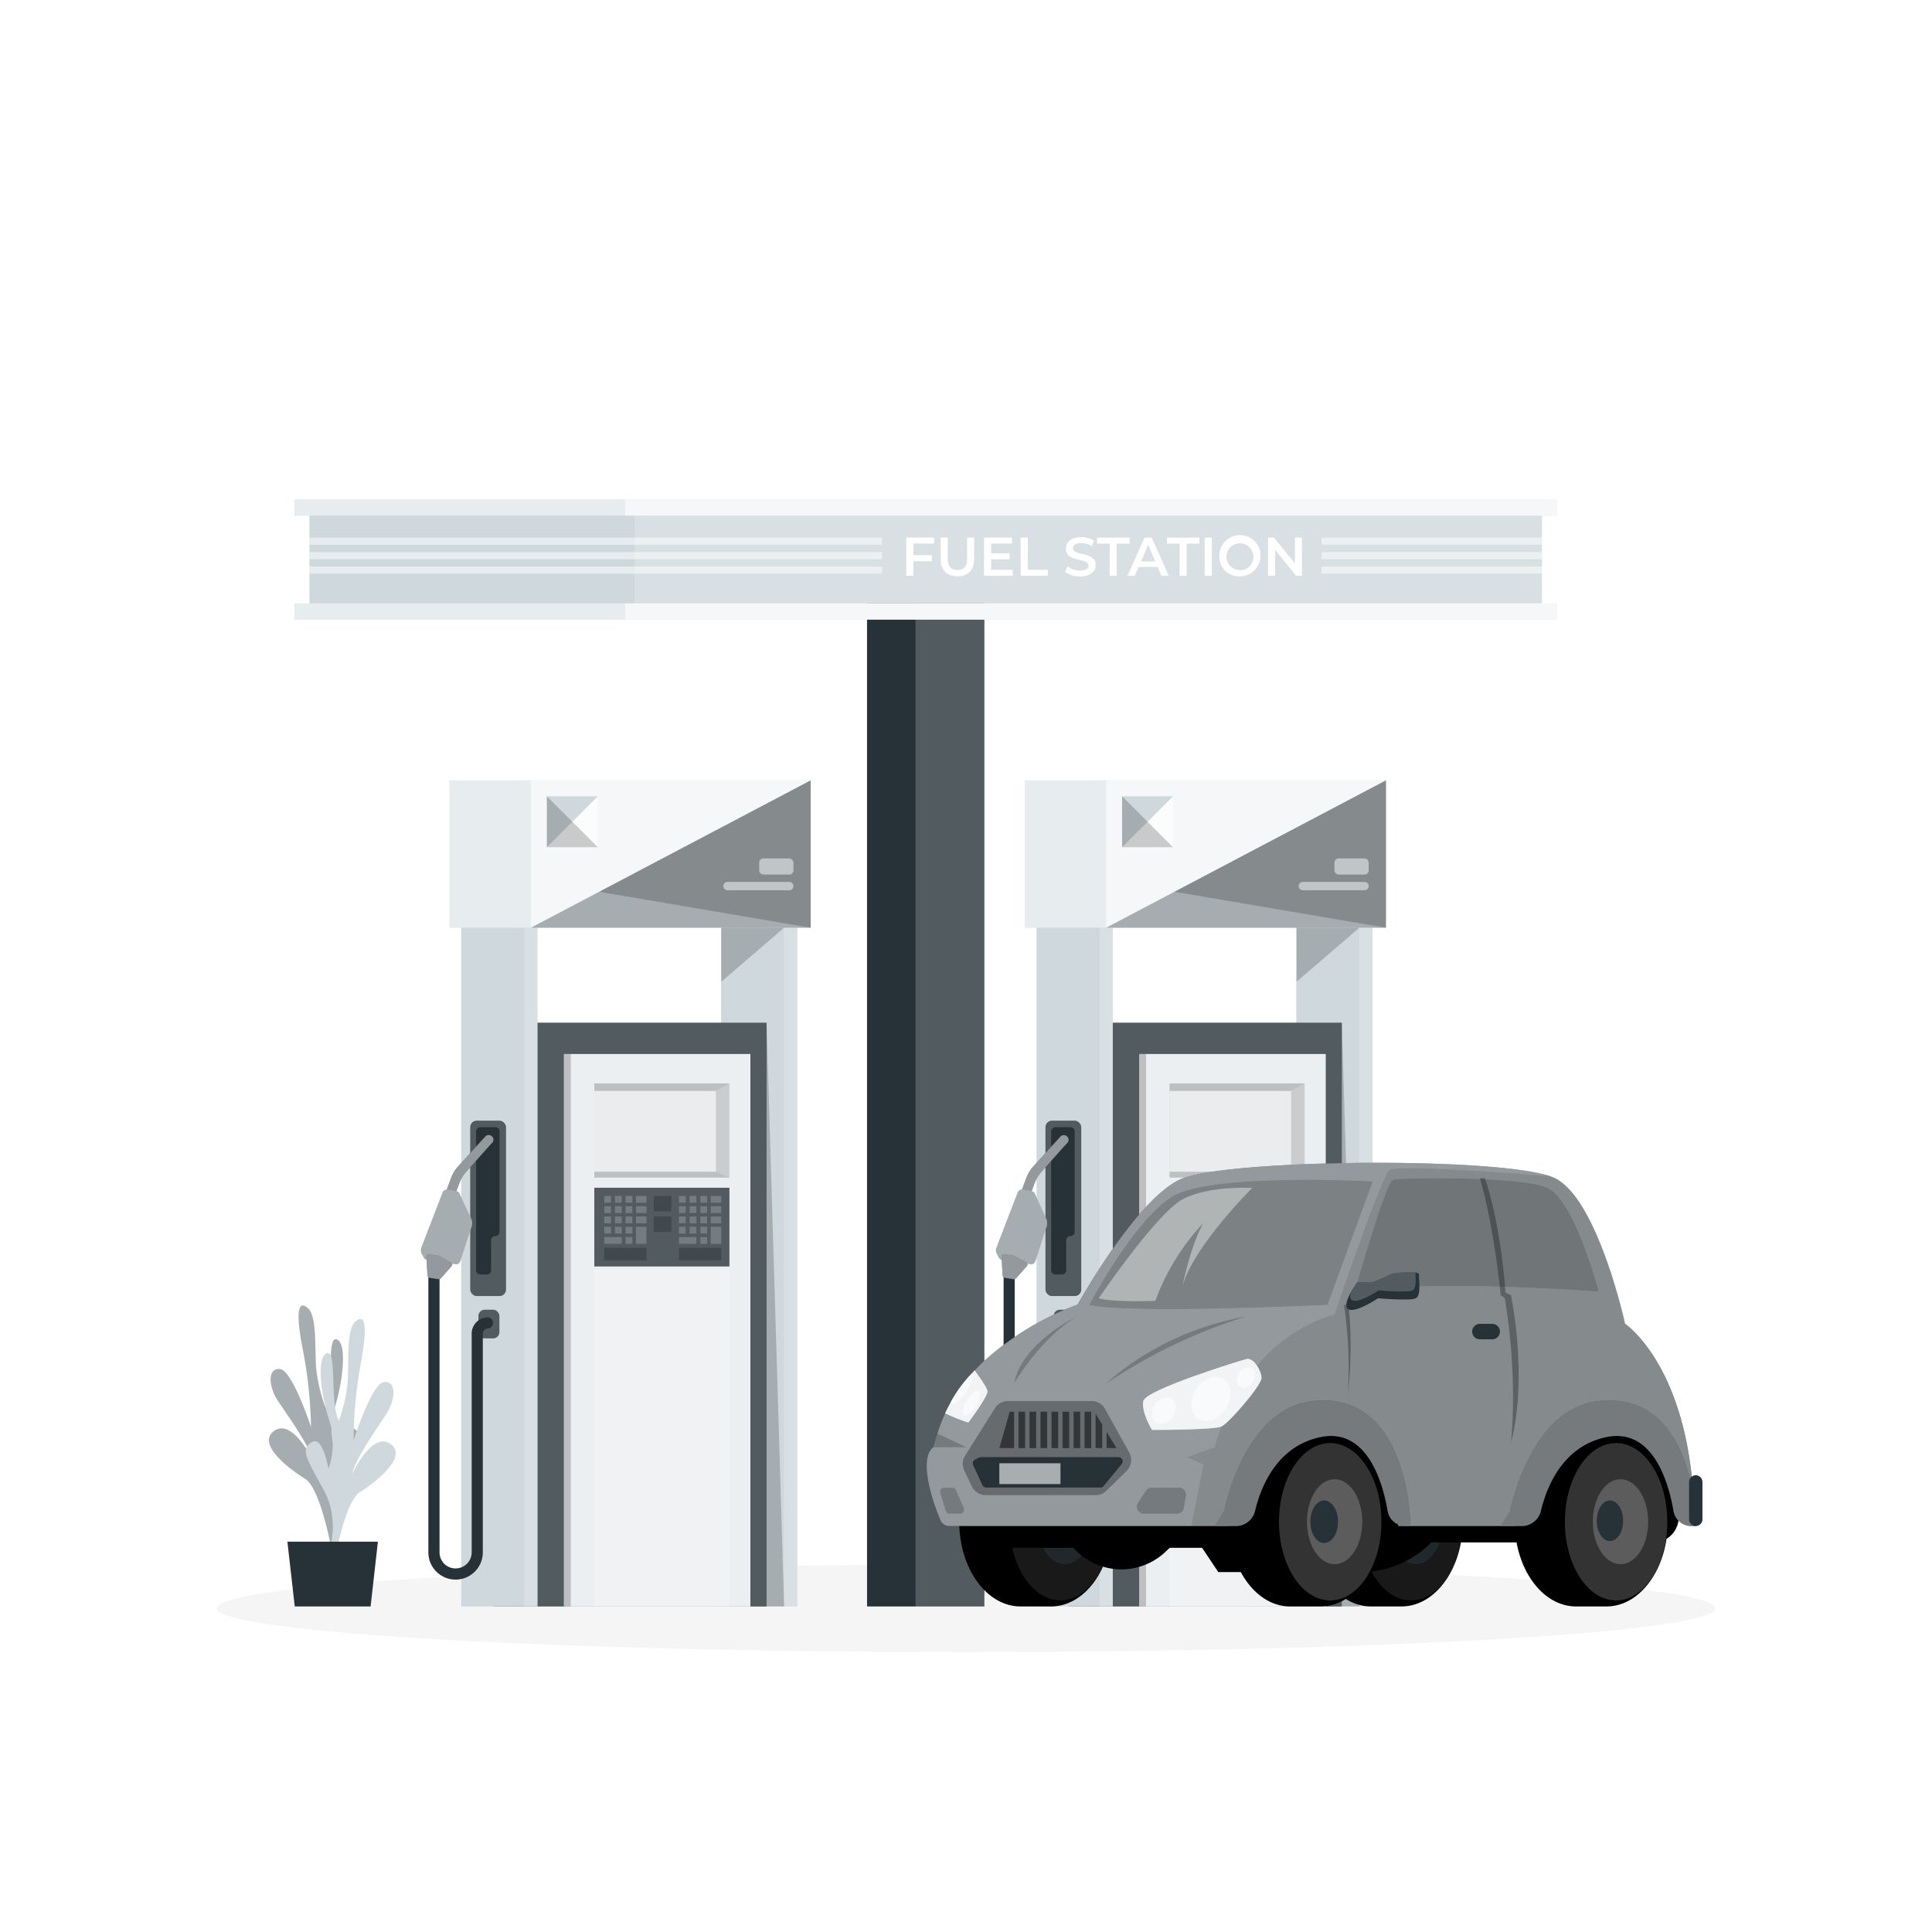 <svg class="animated" id="freepik_stories-fuel-station" xmlns="http://www.w3.org/2000/svg" viewBox="0 0 500 500" version="1.1" xmlns:xlink="http://www.w3.org/1999/xlink" xmlns:svgjs="http://svgjs.com/svgjs"><style>svg#freepik_stories-fuel-station:not(.animated) .animable {opacity: 0;}svg#freepik_stories-fuel-station.animated #freepik--Vehicle--inject-1 {animation: 1s 1 forwards cubic-bezier(.36,-0.01,.5,1.38) lightSpeedRight,6s Infinite  linear shake;animation-delay: 0s,1s;}            @keyframes lightSpeedRight {              from {                transform: translate3d(50%, 0, 0) skewX(-20deg);                opacity: 0;              }              60% {                transform: skewX(10deg);                opacity: 1;              }              80% {                transform: skewX(-2deg);              }              to {                opacity: 1;                transform: translate3d(0, 0, 0);              }            }                    @keyframes shake {                10%, 90% {                    transform: translate3d(-1px, 0, 0);                  }                  20%, 80% {                    transform: translate3d(2px, 0, 0);                  }                  30%, 50%, 70% {                    transform: translate3d(-4px, 0, 0);                  }                  40%, 60% {                    transform: translate3d(4px, 0, 0);                  }            }        .animator-hidden { display: none; }</style><g id="freepik--background-complete--inject-1" class="animable animator-hidden" style="transform-origin: 250px 228.23px;"><rect y="382.4" width="500" height="0.25" style="fill: rgb(235, 235, 235); transform-origin: 250px 382.525px;" id="elsnzhk3lwbkq" class="animable"></rect><rect x="416.78" y="398.49" width="33.12" height="0.25" style="fill: rgb(235, 235, 235); transform-origin: 433.34px 398.615px;" id="elt3454dnw9f" class="animable"></rect><rect x="322.53" y="401.21" width="8.69" height="0.25" style="fill: rgb(235, 235, 235); transform-origin: 326.875px 401.335px;" id="ele8zoxgkx4r" class="animable"></rect><rect x="396.59" y="389.21" width="19.19" height="0.25" style="fill: rgb(235, 235, 235); transform-origin: 406.185px 389.335px;" id="elmgh10baiwr" class="animable"></rect><rect x="52.46" y="390.89" width="43.19" height="0.25" style="fill: rgb(235, 235, 235); transform-origin: 74.055px 391.015px;" id="elvuroa7e2n" class="animable"></rect><rect x="104.56" y="390.89" width="6.33" height="0.25" style="fill: rgb(235, 235, 235); transform-origin: 107.725px 391.015px;" id="elpugg17ps11" class="animable"></rect><rect x="131.47" y="395.11" width="93.68" height="0.25" style="fill: rgb(235, 235, 235); transform-origin: 178.31px 395.235px;" id="ellkx0suvssjh" class="animable"></rect><path d="M237,337.8H43.91a5.71,5.71,0,0,1-5.7-5.71V60.66A5.71,5.71,0,0,1,43.91,55H237a5.71,5.71,0,0,1,5.71,5.71V332.09A5.71,5.71,0,0,1,237,337.8ZM43.91,55.2a5.46,5.46,0,0,0-5.45,5.46V332.09a5.46,5.46,0,0,0,5.45,5.46H237a5.47,5.47,0,0,0,5.46-5.46V60.66A5.47,5.47,0,0,0,237,55.2Z" style="fill: rgb(235, 235, 235); transform-origin: 140.46px 196.4px;" id="elyxx2awk4z9" class="animable"></path><path d="M453.31,337.8H260.21a5.72,5.72,0,0,1-5.71-5.71V60.66A5.72,5.72,0,0,1,260.21,55h193.1A5.71,5.71,0,0,1,459,60.66V332.09A5.71,5.71,0,0,1,453.31,337.8ZM260.21,55.2a5.47,5.47,0,0,0-5.46,5.46V332.09a5.47,5.47,0,0,0,5.46,5.46h193.1a5.47,5.47,0,0,0,5.46-5.46V60.66a5.47,5.47,0,0,0-5.46-5.46Z" style="fill: rgb(235, 235, 235); transform-origin: 356.75px 196.4px;" id="el0012x3ybyawhzg" class="animable"></path><path d="M230.19,98.8a4.43,4.43,0,0,0-4.43-4.43,4.49,4.49,0,0,0-1.27.19,8.71,8.71,0,0,0,.1-1.36,9.36,9.36,0,0,0-9.37-9.37,9.85,9.85,0,0,0-1.73.16,8.19,8.19,0,0,0-15.19,4.14h-.13a7.55,7.55,0,1,0,0,15.1h27.72A4.43,4.43,0,0,0,230.19,98.8Z" style="fill: rgb(245, 245, 245); transform-origin: 210.405px 91.64px;" id="el4ezgrup1bn7" class="animable"></path><path d="M364.07,167.7a4.42,4.42,0,0,0-4.42-4.43,4.5,4.5,0,0,0-1.28.19,8.71,8.71,0,0,0,.1-1.36,9.37,9.37,0,0,0-9.37-9.37,9.74,9.74,0,0,0-1.72.16A8.19,8.19,0,0,0,332.19,157h-.14a7.55,7.55,0,1,0,0,15.09h27.72A4.42,4.42,0,0,0,364.07,167.7Z" style="fill: rgb(245, 245, 245); transform-origin: 344.148px 160.522px;" id="eljblsawpuop" class="animable"></path><path d="M311.77,115.66a2.75,2.75,0,0,0-2.75-2.75,2.56,2.56,0,0,0-.79.12,6,6,0,0,0,.06-.85,5.83,5.83,0,0,0-5.83-5.82,5.32,5.32,0,0,0-1.07.1,5.1,5.1,0,0,0-9.45,2.57h-.08a4.69,4.69,0,1,0,0,9.38h17.23A2.75,2.75,0,0,0,311.77,115.66Z" style="fill: rgb(245, 245, 245); transform-origin: 299.47px 111.215px;" id="el9lsstvp8hie" class="animable"></path><path d="M424,107a2.75,2.75,0,0,0-2.75-2.75,2.56,2.56,0,0,0-.79.12,6,6,0,0,0,.06-.85,5.83,5.83,0,0,0-5.83-5.83,5.39,5.39,0,0,0-1.07.11,5.1,5.1,0,0,0-9.45,2.57h-.08a4.69,4.69,0,0,0,0,9.38h17.23A2.75,2.75,0,0,0,424,107Z" style="fill: rgb(245, 245, 245); transform-origin: 411.7px 102.555px;" id="eljrkjkoc070h" class="animable"></path><path d="M107.78,105.59a2.75,2.75,0,0,0-2.75-2.75,2.61,2.61,0,0,0-.79.12,6,6,0,0,0,.06-.85,5.81,5.81,0,0,0-5.82-5.82,5.49,5.49,0,0,0-1.08.1A5.09,5.09,0,0,0,88,99h-.08a4.69,4.69,0,1,0,0,9.38h17.23A2.75,2.75,0,0,0,107.78,105.59Z" style="fill: rgb(245, 245, 245); transform-origin: 95.505px 101.193px;" id="elp8vp8dsor7" class="animable"></path><path d="M183.07,168.32a2.76,2.76,0,0,0-2.75-2.76,2.9,2.9,0,0,0-.79.12,5.93,5.93,0,0,0,.06-.84,5.83,5.83,0,0,0-5.83-5.83,5.39,5.39,0,0,0-1.07.1,5.1,5.1,0,0,0-9.45,2.57h-.08a4.7,4.7,0,0,0,0,9.39h17.23A2.75,2.75,0,0,0,183.07,168.32Z" style="fill: rgb(245, 245, 245); transform-origin: 170.873px 163.87px;" id="elzp56heottg" class="animable"></path><path d="M146.62,223.29a9.43,9.43,0,0,0,.26-1.72c.21-3.57,3.61-3,6.51-3.49,2.27-.38-3.73-6.1.84-7.94a4,4,0,0,0,2.2-1.54,2.59,2.59,0,0,0-1-3.16,6.06,6.06,0,0,0-3.46-.87c-.75-.91-.14-2.27.58-3.2s1.6-2,1.33-3.11c-.41-1.72-2.82-1.78-4.56-1.45-.64-1-.63-2.34-.94-3.52s-1.25-2.42-2.46-2.28-1.84,1.43-3,1.7c-1.31.3-2.43-.85-3.45-1.71s-2.81-1.4-3.51-.27c-.42.69-.17,1.63-.61,2.3-.76,1.17-2.56.45-3.67-.38s-2.9-1.57-3.68-.42a4.85,4.85,0,0,0-.44,1.19c-.52,1.52-2.17,2.28-3.46,3.26s-2.3,2.92-1.21,4.11c.54.59,1.48.83,1.74,1.58.34.94-.62,1.78-1.38,2.42-1.26,1.08-1.49,4.29.18,5.16.7.37,1.73.49,1.9,1.26s-.55,1.23-1,1.76a3.31,3.31,0,0,0,1,4.93c.4.2.89.35,1,.77a1.5,1.5,0,0,1-.1.93,5.14,5.14,0,0,0-.16,1.79.85.85,0,0,0,.22.56.87.87,0,0,0,.53.15c2.41.11,3.57-.75,5,1.35a1.69,1.69,0,0,0,.5.53,1.55,1.55,0,0,0,.67.17c1.65.13,2.73-.9,4.25-1.09,2.1-.27,2.54.81,4.39,1.68C144.66,226.11,146.07,225.27,146.62,223.29Z" style="fill: rgb(235, 235, 235); transform-origin: 139.432px 207.751px;" id="elckio2sa245d" class="animable"></path><path d="M118.88,220.29a8.53,8.53,0,0,0,.26-1.72c.21-3.57,3.62-3,6.52-3.49,2.26-.38-3.73-6.1.83-7.94a4,4,0,0,0,2.2-1.54,2.58,2.58,0,0,0-1-3.16,6.12,6.12,0,0,0-3.47-.87c-.74-.91-.14-2.27.58-3.19s1.61-2,1.33-3.12c-.41-1.72-2.81-1.78-4.55-1.45-.64-1-.63-2.34-.94-3.52s-1.25-2.42-2.47-2.27-1.84,1.43-3,1.69c-1.3.31-2.43-.84-3.45-1.71s-2.81-1.4-3.51-.26c-.42.68-.17,1.63-.61,2.3-.75,1.16-2.55.44-3.67-.39s-2.89-1.57-3.68-.42a4.83,4.83,0,0,0-.43,1.19c-.53,1.53-2.18,2.29-3.46,3.26s-2.3,2.92-1.22,4.12c.54.59,1.48.82,1.75,1.57.33.94-.63,1.78-1.38,2.43-1.26,1.07-1.49,4.28.17,5.16.7.37,1.73.48,1.9,1.25s-.54,1.23-1,1.76a3.32,3.32,0,0,0,1,4.94c.4.19.9.35,1.05.76a1.62,1.62,0,0,1-.1.94,4.86,4.86,0,0,0-.16,1.78.79.79,0,0,0,.22.56.8.8,0,0,0,.52.15c2.41.11,3.57-.74,5,1.35a1.88,1.88,0,0,0,.51.54,1.64,1.64,0,0,0,.66.16c1.66.14,2.74-.9,4.25-1.09,2.1-.27,2.55.82,4.39,1.69C116.92,223.11,118.33,222.27,118.88,220.29Z" style="fill: rgb(235, 235, 235); transform-origin: 111.692px 204.752px;" id="elu9o0acbrsz" class="animable"></path><path d="M116.21,202.63a8.64,8.64,0,0,0,.26-1.72c.21-3.57,3.62-3,6.51-3.49,2.27-.38-3.73-6.1.84-7.94a4,4,0,0,0,2.2-1.54,2.6,2.6,0,0,0-1-3.16,6.12,6.12,0,0,0-3.47-.87c-.74-.91-.14-2.27.58-3.2s1.61-2,1.33-3.11c-.41-1.72-2.82-1.78-4.55-1.45-.65-1-.63-2.34-.94-3.52s-1.26-2.42-2.47-2.28-1.84,1.43-3,1.7c-1.3.3-2.43-.85-3.45-1.71s-2.81-1.4-3.51-.27c-.42.69-.17,1.63-.61,2.31-.76,1.16-2.55.44-3.67-.39s-2.9-1.57-3.68-.42a4.45,4.45,0,0,0-.43,1.19C96.67,174.28,95,175,93.74,176s-2.3,2.92-1.22,4.11c.54.59,1.48.83,1.75,1.58.33.94-.63,1.78-1.39,2.42-1.26,1.08-1.49,4.29.18,5.16.7.37,1.73.49,1.9,1.26s-.55,1.23-1,1.76a3.31,3.31,0,0,0,1,4.93c.4.2.89.35,1,.77a1.57,1.57,0,0,1-.09.93,4.71,4.71,0,0,0-.16,1.79.84.84,0,0,0,.21.56.91.91,0,0,0,.53.15c2.41.11,3.57-.75,5,1.35a1.69,1.69,0,0,0,.5.53,1.55,1.55,0,0,0,.67.17c1.65.13,2.74-.9,4.25-1.09,2.1-.27,2.54.81,4.39,1.68C114.25,205.45,115.66,204.61,116.21,202.63Z" style="fill: rgb(235, 235, 235); transform-origin: 109.041px 187.088px;" id="el79txvi87gvn" class="animable"></path><path d="M97.94,211.42a8.42,8.42,0,0,0,.26-1.72c.21-3.56,3.62-3,6.51-3.48,2.27-.38-3.73-6.1.84-7.95a4,4,0,0,0,2.2-1.53,2.61,2.61,0,0,0-1-3.17,6.28,6.28,0,0,0-3.47-.87c-.74-.9-.14-2.26.58-3.19s1.6-2,1.33-3.11c-.41-1.72-2.82-1.79-4.55-1.45-.65-1-.63-2.34-1-3.52s-1.25-2.43-2.46-2.28-1.84,1.43-3,1.7c-1.3.3-2.43-.85-3.45-1.71s-2.81-1.41-3.51-.27c-.42.68-.17,1.63-.61,2.3-.76,1.16-2.55.44-3.67-.38s-2.9-1.57-3.68-.43a4.92,4.92,0,0,0-.44,1.2c-.52,1.52-2.17,2.28-3.45,3.26s-2.3,2.92-1.22,4.11c.54.59,1.48.83,1.75,1.58.33.94-.63,1.78-1.39,2.42-1.26,1.07-1.49,4.28.18,5.16.7.37,1.73.48,1.9,1.26s-.55,1.22-1,1.76a3.31,3.31,0,0,0,1,4.93c.4.19.89.35,1,.77a1.58,1.58,0,0,1-.09.93,4.71,4.71,0,0,0-.16,1.79.86.86,0,0,0,.21.56.89.89,0,0,0,.53.15c2.41.1,3.57-.75,5,1.35a1.69,1.69,0,0,0,.5.53,1.55,1.55,0,0,0,.67.17c1.65.13,2.74-.9,4.25-1.09,2.1-.27,2.54.81,4.39,1.68C96,214.25,97.39,213.41,97.94,211.42Z" style="fill: rgb(235, 235, 235); transform-origin: 90.721px 195.889px;" id="elsemamkv77co" class="animable"></path><path d="M79.47,207.36a8.42,8.42,0,0,0,.26-1.72c.21-3.57,3.62-3,6.52-3.49,2.26-.38-3.73-6.09.83-7.94a4.05,4.05,0,0,0,2.21-1.53,2.6,2.6,0,0,0-1-3.17,6.1,6.1,0,0,0-3.46-.87c-.75-.9-.14-2.27.58-3.19s1.6-2,1.33-3.12c-.42-1.72-2.82-1.78-4.56-1.45-.64-1-.63-2.34-.94-3.52s-1.25-2.42-2.46-2.27-1.85,1.43-3,1.69c-1.3.31-2.43-.84-3.45-1.71s-2.8-1.4-3.51-.26c-.42.68-.17,1.63-.6,2.3-.76,1.16-2.56.44-3.68-.38s-2.89-1.57-3.68-.43a4.83,4.83,0,0,0-.43,1.19c-.53,1.53-2.18,2.29-3.46,3.26s-2.3,2.93-1.21,4.12c.53.59,1.47.83,1.74,1.58.33.93-.62,1.77-1.38,2.42-1.26,1.07-1.49,4.28.18,5.16.7.37,1.72.48,1.89,1.25s-.54,1.23-1,1.76a3.31,3.31,0,0,0,1,4.94c.4.19.89.35,1,.77a1.59,1.59,0,0,1-.1.93,4.88,4.88,0,0,0-.16,1.78.79.79,0,0,0,.22.56.75.75,0,0,0,.53.15c2.41.11,3.57-.74,5,1.35a1.73,1.73,0,0,0,.5.54,1.64,1.64,0,0,0,.66.16c1.66.14,2.74-.89,4.25-1.09,2.1-.26,2.55.82,4.4,1.69C77.52,210.18,78.93,209.34,79.47,207.36Z" style="fill: rgb(235, 235, 235); transform-origin: 72.297px 191.822px;" id="eltmnua8kjgv" class="animable"></path><path d="M79.23,227.11a6.59,6.59,0,0,0,.21-1.35c.16-2.81,2.84-2.37,5.13-2.75,1.78-.3-2.94-4.8.65-6.25A3.18,3.18,0,0,0,87,215.55a2,2,0,0,0-.78-2.49,4.86,4.86,0,0,0-2.73-.69c-.59-.71-.11-1.78.45-2.51s1.27-1.56,1-2.45c-.32-1.36-2.22-1.41-3.59-1.14a10.27,10.27,0,0,1-.74-2.78c-.24-.93-1-1.91-1.94-1.79s-1.45,1.13-2.33,1.33-1.91-.66-2.72-1.34-2.21-1.1-2.76-.21c-.33.54-.13,1.28-.48,1.81-.59.92-2,.35-2.89-.3s-2.28-1.24-2.9-.33a3.63,3.63,0,0,0-.34.94c-.42,1.2-1.71,1.79-2.72,2.56s-1.81,2.3-1,3.24c.42.47,1.17.65,1.37,1.24.27.74-.49,1.4-1.08,1.91-1,.85-1.18,3.37.14,4.06.55.3,1.36.38,1.49,1s-.43,1-.8,1.39a2.61,2.61,0,0,0,.8,3.88c.32.15.7.28.82.61a1.24,1.24,0,0,1-.07.73,4,4,0,0,0-.13,1.41.51.51,0,0,0,.59.56c1.89.08,2.81-.59,4,1.06a1.31,1.31,0,0,0,.39.42,1.18,1.18,0,0,0,.52.13c1.31.11,2.16-.7,3.35-.86,1.65-.21,2,.64,3.46,1.33C77.69,229.34,78.8,228.67,79.23,227.11Z" style="fill: rgb(235, 235, 235); transform-origin: 73.592px 214.883px;" id="elnc8hkcj1gvf" class="animable"></path><path d="M68.88,220.29a7.87,7.87,0,0,0,.26-1.72c.22-3.57,3.62-3,6.52-3.49,2.26-.38-3.73-6.1.83-7.94a4,4,0,0,0,2.21-1.54,2.59,2.59,0,0,0-1-3.16,6.06,6.06,0,0,0-3.46-.87c-.75-.91-.14-2.27.58-3.19s1.6-2,1.33-3.12c-.41-1.72-2.82-1.78-4.56-1.45-.64-1-.63-2.34-.94-3.52s-1.25-2.42-2.46-2.27-1.84,1.43-3,1.69c-1.31.31-2.43-.84-3.45-1.71s-2.81-1.4-3.51-.26c-.43.68-.17,1.63-.61,2.3-.76,1.16-2.56.44-3.67-.39s-2.9-1.57-3.68-.42a4.47,4.47,0,0,0-.44,1.19c-.53,1.53-2.17,2.29-3.46,3.26s-2.3,2.92-1.21,4.12c.54.59,1.48.82,1.74,1.57.34.94-.62,1.78-1.38,2.43-1.26,1.07-1.49,4.28.18,5.16.7.37,1.73.48,1.9,1.25s-.55,1.23-1,1.76a3.33,3.33,0,0,0,1,4.94c.4.19.89.35,1,.76a1.54,1.54,0,0,1-.1.94,5.09,5.09,0,0,0-.16,1.78.79.79,0,0,0,.22.56.81.81,0,0,0,.53.15c2.41.11,3.57-.74,5,1.35a1.84,1.84,0,0,0,.5.54,1.69,1.69,0,0,0,.67.16c1.65.14,2.73-.9,4.25-1.09,2.1-.27,2.54.82,4.39,1.69C66.93,223.11,68.34,222.27,68.88,220.29Z" style="fill: rgb(235, 235, 235); transform-origin: 61.702px 204.752px;" id="elho89sxjnuq" class="animable"></path><path d="M97.94,189.7A8.64,8.64,0,0,0,98.2,188c.21-3.57,3.62-3,6.51-3.49,2.27-.38-3.73-6.1.84-7.94a4,4,0,0,0,2.2-1.54,2.6,2.6,0,0,0-1-3.16,6.12,6.12,0,0,0-3.47-.87c-.74-.91-.14-2.27.58-3.19s1.6-2,1.33-3.12c-.41-1.72-2.82-1.78-4.55-1.45-.65-1-.63-2.34-1-3.52s-1.25-2.42-2.46-2.28-1.84,1.43-3,1.7c-1.3.31-2.43-.85-3.45-1.71s-2.81-1.4-3.51-.26c-.42.68-.17,1.63-.61,2.3-.76,1.16-2.55.44-3.67-.39s-2.9-1.57-3.68-.42a4.85,4.85,0,0,0-.44,1.19c-.52,1.52-2.17,2.28-3.45,3.26s-2.3,2.92-1.22,4.12c.54.58,1.48.82,1.75,1.57.33.94-.63,1.78-1.39,2.42-1.26,1.08-1.49,4.29.18,5.17.7.36,1.73.48,1.9,1.25s-.55,1.23-1,1.76a3.31,3.31,0,0,0,1,4.93c.4.2.89.35,1,.77a1.57,1.57,0,0,1-.09.93,4.71,4.71,0,0,0-.16,1.79.82.82,0,0,0,.21.56.89.89,0,0,0,.53.15c2.41.11,3.57-.74,5,1.35a1.69,1.69,0,0,0,.5.53,1.55,1.55,0,0,0,.67.17c1.65.14,2.74-.9,4.25-1.09,2.1-.27,2.54.81,4.39,1.68C96,192.52,97.39,191.68,97.94,189.7Z" style="fill: rgb(235, 235, 235); transform-origin: 90.721px 174.175px;" id="el6xyvd9iylpj" class="animable"></path><path d="M121.66,190.91a8.42,8.42,0,0,0,.26-1.72c.21-3.57,3.62-3,6.51-3.49,2.27-.38-3.73-6.09.84-7.94a4,4,0,0,0,2.2-1.53,2.61,2.61,0,0,0-1-3.17,6.12,6.12,0,0,0-3.47-.87c-.74-.9-.14-2.27.58-3.19s1.61-2,1.33-3.12c-.41-1.72-2.81-1.78-4.55-1.45-.64-1-.63-2.34-.94-3.52s-1.26-2.42-2.47-2.27-1.84,1.43-3,1.69c-1.3.31-2.43-.84-3.45-1.71s-2.81-1.4-3.51-.26c-.42.68-.17,1.63-.61,2.3-.76,1.16-2.55.44-3.67-.38s-2.9-1.57-3.68-.43a4.83,4.83,0,0,0-.43,1.19c-.53,1.53-2.18,2.29-3.46,3.26s-2.3,2.93-1.22,4.12c.54.59,1.48.83,1.75,1.58.33.93-.63,1.77-1.39,2.42-1.26,1.07-1.49,4.28.18,5.16.7.37,1.73.48,1.9,1.25s-.55,1.23-1,1.76a3.32,3.32,0,0,0,1,4.94c.4.19.89.35,1,.77a1.59,1.59,0,0,1-.09.93,4.67,4.67,0,0,0-.16,1.78.82.82,0,0,0,.21.56.78.78,0,0,0,.53.15c2.41.11,3.57-.74,5,1.35a1.73,1.73,0,0,0,.5.54,1.69,1.69,0,0,0,.67.16c1.65.14,2.74-.89,4.25-1.09,2.1-.26,2.54.82,4.39,1.69C119.7,193.73,121.11,192.89,121.66,190.91Z" style="fill: rgb(235, 235, 235); transform-origin: 114.466px 175.372px;" id="elpd4njhdsqcg" class="animable"></path><path d="M136.07,200.62a8.64,8.64,0,0,0,.26-1.72c.21-3.57,3.61-3,6.51-3.49,2.27-.38-3.73-6.1.84-7.94a4,4,0,0,0,2.2-1.54,2.6,2.6,0,0,0-1-3.16,6.12,6.12,0,0,0-3.47-.87c-.74-.91-.14-2.27.58-3.19s1.6-2,1.33-3.12c-.41-1.72-2.82-1.78-4.55-1.45-.65-1-.63-2.34-.95-3.52s-1.25-2.42-2.46-2.27-1.84,1.43-3,1.69c-1.3.31-2.43-.85-3.45-1.71s-2.81-1.4-3.51-.26c-.42.68-.17,1.63-.61,2.3-.76,1.16-2.56.44-3.67-.39s-2.9-1.57-3.68-.42a4.85,4.85,0,0,0-.44,1.19c-.52,1.53-2.17,2.28-3.45,3.26s-2.3,2.92-1.22,4.12c.54.59,1.48.82,1.75,1.57.33.94-.63,1.78-1.39,2.43-1.26,1.07-1.49,4.28.18,5.16.7.36,1.73.48,1.9,1.25s-.55,1.23-1,1.76a3.32,3.32,0,0,0,1,4.94c.4.19.89.34,1,.76a1.57,1.57,0,0,1-.09.93,4.71,4.71,0,0,0-.16,1.79.78.78,0,0,0,.21.56.89.89,0,0,0,.53.15c2.41.11,3.57-.74,5,1.35a1.69,1.69,0,0,0,.5.53,1.55,1.55,0,0,0,.67.17c1.65.14,2.74-.9,4.25-1.09,2.1-.27,2.54.82,4.39,1.68C134.11,203.44,135.52,202.6,136.07,200.62Z" style="fill: rgb(235, 235, 235); transform-origin: 128.876px 185.082px;" id="eljlyvcfunw2" class="animable"></path><path d="M131.7,212.89s-6,8.52-8.11,11.22-12.46,19.53-13.88,30.66c-.15,1.19-.3,2.21-.44,3.11,4.47,29.49,3.77,103.46,3.61,112.7H98.72c-.13-10.42-1.33-125.65-1.78-128.56-.46-3.08-6.38-14.8-15.53-19.61s-17-20.74-17-20.74h2.91s5.41,9.76,13.1,15.17a31,31,0,0,0,3.45,2,49.21,49.21,0,0,1,3.06-17.22l1.57,1.45c-2.12,8.7-1.84,14.27-1.2,17.47a31.53,31.53,0,0,1,7.95,5.32c8-10.37,12.46-34.09,12.46-34.09l2,1.12a120.81,120.81,0,0,1-2.63,14.55c-1.5,6.13-5.89,17.69-7.94,22.94a54.22,54.22,0,0,1,6,11.31,5,5,0,0,1,.77-.93c5.2-4.69,15-26.88,15-26.88,2.37-5.16-1.24-18.7-1.24-18.7h2.72l1.22,11.84,6.86-7.48,1.25,1L124.43,210l-3.74,11.84,9.76-10.8Z" style="fill: rgb(230, 230, 230); transform-origin: 98.065px 281.175px;" id="ely5l2vpnjw5m" class="animable"></path><path d="M319.11,255.06a5.72,5.72,0,0,1-.2-1.32c-.17-2.74-2.78-2.3-5-2.68-1.74-.29,2.86-4.67-.64-6.09a3,3,0,0,1-1.69-1.18,2,2,0,0,1,.76-2.43,4.69,4.69,0,0,1,2.66-.66c.57-.7.1-1.74-.45-2.45s-1.23-1.52-1-2.39c.32-1.32,2.16-1.37,3.5-1.11a9.76,9.76,0,0,0,.72-2.71c.24-.9,1-1.86,1.89-1.74s1.41,1.1,2.27,1.3,1.87-.65,2.65-1.31,2.15-1.08,2.69-.21c.33.53.13,1.25.47,1.77.58.89,2,.34,2.82-.29s2.22-1.21,2.82-.33a3.31,3.31,0,0,1,.33.91c.41,1.17,1.67,1.76,2.66,2.51s1.76,2.24.93,3.15c-.41.45-1.14.64-1.34,1.21-.26.72.48,1.37,1.06,1.86,1,.82,1.14,3.29-.14,4-.53.28-1.32.37-1.45,1s.42.94.77,1.35a2.54,2.54,0,0,1-.77,3.79c-.31.15-.69.27-.8.59a1.24,1.24,0,0,0,.07.71,3.55,3.55,0,0,1,.12,1.37.63.63,0,0,1-.16.44.7.7,0,0,1-.41.11c-1.85.08-2.74-.57-3.87,1a1.21,1.21,0,0,1-.38.4,1.1,1.1,0,0,1-.51.13c-1.27.11-2.1-.69-3.26-.83-1.61-.21-1.95.62-3.37,1.29C320.61,257.23,319.52,256.58,319.11,255.06Z" style="fill: rgb(235, 235, 235); transform-origin: 324.619px 243.147px;" id="els1y4thib2z9" class="animable"></path><path d="M340.39,252.76a6.32,6.32,0,0,1-.2-1.32c-.17-2.74-2.78-2.3-5-2.68-1.74-.29,2.86-4.67-.64-6.09a3,3,0,0,1-1.69-1.18,2,2,0,0,1,.76-2.43,4.69,4.69,0,0,1,2.66-.66c.57-.7.1-1.74-.45-2.45s-1.23-1.52-1-2.39c.32-1.32,2.16-1.37,3.5-1.11a9.76,9.76,0,0,0,.72-2.71c.24-.9,1-1.85,1.89-1.74s1.41,1.1,2.27,1.3,1.87-.65,2.65-1.31,2.15-1.08,2.69-.21c.33.53.13,1.26.47,1.77.58.89,2,.34,2.82-.29s2.22-1.21,2.82-.33a3.31,3.31,0,0,1,.33.91c.41,1.17,1.67,1.76,2.66,2.51s1.76,2.24.93,3.15c-.41.45-1.14.64-1.34,1.21s.48,1.37,1.06,1.86c1,.82,1.14,3.29-.14,4-.53.28-1.32.37-1.45,1s.42.95.78,1.35a2.55,2.55,0,0,1-.78,3.79c-.31.15-.69.27-.8.59a1.24,1.24,0,0,0,.07.71,3.58,3.58,0,0,1,.12,1.38.62.62,0,0,1-.16.43.7.7,0,0,1-.41.11c-1.85.08-2.74-.57-3.86,1a1.35,1.35,0,0,1-.39.4,1.1,1.1,0,0,1-.51.13c-1.27.11-2.1-.69-3.26-.83-1.61-.21-1.95.62-3.37,1.29C341.89,254.93,340.8,254.28,340.39,252.76Z" style="fill: rgb(235, 235, 235); transform-origin: 345.899px 240.847px;" id="eljusls2ne0i" class="animable"></path><path d="M342.44,239.21a6.32,6.32,0,0,1-.2-1.32c-.17-2.74-2.78-2.31-5-2.68-1.74-.29,2.86-4.68-.64-6.09a3,3,0,0,1-1.69-1.18,2,2,0,0,1,.76-2.43,4.69,4.69,0,0,1,2.66-.66c.57-.7.11-1.74-.45-2.45s-1.23-1.52-1-2.39c.32-1.33,2.16-1.37,3.5-1.12a9.6,9.6,0,0,0,.72-2.7c.24-.91,1-1.86,1.89-1.74s1.41,1.09,2.27,1.3,1.87-.65,2.65-1.31,2.15-1.08,2.69-.21c.33.52.13,1.25.47,1.77.58.89,2,.34,2.82-.3s2.22-1.2,2.82-.32a3.2,3.2,0,0,1,.33.91c.41,1.17,1.67,1.75,2.66,2.5s1.76,2.25.93,3.16c-.41.45-1.13.64-1.34,1.21-.25.72.48,1.36,1.06,1.86,1,.82,1.15,3.29-.13,4-.54.28-1.33.37-1.46,1s.42.94.78,1.35a2.55,2.55,0,0,1-.78,3.79c-.31.15-.69.27-.8.59a1.24,1.24,0,0,0,.07.71,3.74,3.74,0,0,1,.13,1.37.51.51,0,0,1-.58.55c-1.84.08-2.74-.57-3.86,1a1.28,1.28,0,0,1-.39.41,1.24,1.24,0,0,1-.51.13c-1.27.1-2.1-.69-3.26-.84-1.61-.2-2,.63-3.37,1.3C343.94,241.38,342.86,240.73,342.44,239.21Z" style="fill: rgb(235, 235, 235); transform-origin: 347.951px 227.299px;" id="elw784eqpoxiq" class="animable"></path><path d="M356.45,246a6.35,6.35,0,0,1-.19-1.32c-.17-2.74-2.78-2.31-5-2.68-1.74-.29,2.86-4.68-.64-6.09a3,3,0,0,1-1.69-1.18,2,2,0,0,1,.76-2.43,4.69,4.69,0,0,1,2.66-.66c.57-.7.1-1.74-.45-2.45s-1.23-1.52-1-2.39c.32-1.33,2.16-1.37,3.5-1.12a9.6,9.6,0,0,0,.72-2.7c.24-.91,1-1.86,1.89-1.74s1.41,1.09,2.27,1.3,1.87-.65,2.65-1.31,2.15-1.08,2.69-.21c.32.52.13,1.25.47,1.77.58.89,2,.34,2.82-.3s2.22-1.2,2.82-.32a4,4,0,0,1,.33.91c.41,1.17,1.67,1.75,2.66,2.5s1.76,2.25.93,3.16c-.41.45-1.14.64-1.34,1.21-.26.72.48,1.36,1.06,1.86,1,.82,1.14,3.29-.14,4-.53.28-1.32.37-1.45,1s.42.94.77,1.35a2.54,2.54,0,0,1-.77,3.79c-.31.15-.69.27-.8.59a1.16,1.16,0,0,0,.07.71,3.53,3.53,0,0,1,.12,1.37.59.59,0,0,1-.16.43.66.66,0,0,1-.41.12c-1.85.08-2.74-.57-3.87,1a1.15,1.15,0,0,1-.38.41,1.1,1.1,0,0,1-.51.13c-1.27.1-2.1-.69-3.26-.84-1.61-.2-1.95.63-3.37,1.3C358,248.13,356.87,247.48,356.45,246Z" style="fill: rgb(235, 235, 235); transform-origin: 361.969px 234.075px;" id="el8b5r5l3uxle" class="animable"></path><path d="M370.62,242.84a7.06,7.06,0,0,1-.2-1.32c-.16-2.74-2.77-2.3-5-2.67-1.73-.29,2.87-4.68-.64-6.1a3.08,3.08,0,0,1-1.69-1.18,2,2,0,0,1,.77-2.43,4.66,4.66,0,0,1,2.65-.66c.58-.7.11-1.74-.44-2.45s-1.23-1.52-1-2.39c.31-1.32,2.16-1.37,3.49-1.11a9.44,9.44,0,0,0,.73-2.71c.23-.9,1-1.85,1.89-1.74s1.41,1.1,2.27,1.3,1.86-.65,2.65-1.31,2.15-1.08,2.69-.21c.32.53.13,1.26.46,1.77.59.89,2,.34,2.82-.29s2.22-1.21,2.83-.33a4.12,4.12,0,0,1,.33.91c.4,1.17,1.67,1.76,2.65,2.51s1.77,2.24.94,3.15c-.42.46-1.14.64-1.34,1.21-.26.72.48,1.37,1.06,1.86,1,.82,1.14,3.29-.14,4-.54.28-1.32.37-1.46,1s.42,1,.78,1.35a2.54,2.54,0,0,1-.78,3.79c-.3.15-.68.27-.8.59a1.17,1.17,0,0,0,.08.71,4,4,0,0,1,.12,1.38.63.63,0,0,1-.17.43.67.67,0,0,1-.4.11c-1.85.08-2.74-.57-3.87,1a1.49,1.49,0,0,1-.38.41,1.31,1.31,0,0,1-.51.12c-1.27.11-2.1-.69-3.26-.83-1.61-.21-2,.62-3.37,1.29C372.12,245,371,244.36,370.62,242.84Z" style="fill: rgb(235, 235, 235); transform-origin: 376.135px 230.925px;" id="elynlcvi0ltb" class="animable"></path><path d="M370.81,258a4.63,4.63,0,0,1-.16-1c-.13-2.16-2.19-1.82-3.94-2.11-1.36-.23,2.26-3.68-.5-4.8a2.42,2.42,0,0,1-1.33-.93,1.56,1.56,0,0,1,.6-1.91,3.68,3.68,0,0,1,2.09-.52c.45-.55.09-1.37-.35-1.93s-1-1.2-.8-1.88c.25-1,1.7-1.08,2.75-.88a7.53,7.53,0,0,0,.57-2.13c.19-.71.75-1.46,1.49-1.37s1.11.86,1.79,1,1.46-.51,2.08-1,1.7-.85,2.12-.16c.26.41.1,1,.37,1.39.46.7,1.54.27,2.22-.23s1.75-1,2.22-.26a2.58,2.58,0,0,1,.26.72c.32.92,1.32,1.38,2.09,2s1.39,1.77.74,2.49c-.33.35-.9.5-1.06,1s.38,1.07.84,1.46c.76.65.9,2.59-.11,3.12-.42.22-1,.29-1.15.76s.33.74.62,1.06a2,2,0,0,1-.62,3c-.24.12-.54.21-.63.47a1,1,0,0,0,.06.56,3,3,0,0,1,.1,1.08.51.51,0,0,1-.13.34.59.59,0,0,1-.32.09c-1.46.06-2.16-.45-3.05.81a1,1,0,0,1-.3.33,1.07,1.07,0,0,1-.4.1c-1,.08-1.66-.55-2.57-.66-1.27-.16-1.54.49-2.65,1C372,259.7,371.14,259.19,370.81,258Z" style="fill: rgb(235, 235, 235); transform-origin: 375.135px 248.659px;" id="el6h3zq0ck9nl" class="animable"></path><path d="M378.75,252.76a5.72,5.72,0,0,1-.2-1.32c-.17-2.74-2.78-2.3-5-2.68-1.74-.29,2.86-4.67-.64-6.09a3,3,0,0,1-1.69-1.18,2,2,0,0,1,.76-2.43,4.69,4.69,0,0,1,2.66-.66c.57-.7.1-1.74-.45-2.45s-1.23-1.52-1-2.39c.32-1.32,2.16-1.37,3.5-1.11a9.76,9.76,0,0,0,.72-2.71c.24-.9,1-1.85,1.89-1.74s1.41,1.1,2.27,1.3,1.87-.65,2.65-1.31,2.15-1.08,2.69-.21c.33.53.13,1.26.47,1.77.58.89,2,.34,2.82-.29s2.22-1.21,2.82-.33a3.31,3.31,0,0,1,.33.91c.41,1.17,1.67,1.76,2.66,2.51s1.76,2.24.93,3.15c-.41.45-1.14.64-1.34,1.21s.48,1.37,1.06,1.86c1,.82,1.14,3.29-.14,4-.53.28-1.32.37-1.45,1s.42.95.77,1.35a2.54,2.54,0,0,1-.77,3.79c-.31.15-.69.27-.8.59a1.24,1.24,0,0,0,.07.71,3.58,3.58,0,0,1,.12,1.38.62.62,0,0,1-.16.43.7.7,0,0,1-.41.11c-1.85.08-2.74-.57-3.86,1a1.35,1.35,0,0,1-.39.4,1.1,1.1,0,0,1-.51.13c-1.27.11-2.1-.69-3.26-.83-1.61-.21-2,.62-3.37,1.29C380.25,254.93,379.16,254.28,378.75,252.76Z" style="fill: rgb(235, 235, 235); transform-origin: 384.259px 240.847px;" id="elc2d7mxxr08t" class="animable"></path><path d="M356.45,229.29a6.35,6.35,0,0,1-.19-1.32c-.17-2.74-2.78-2.31-5-2.68-1.74-.29,2.86-4.68-.64-6.09a3,3,0,0,1-1.69-1.18,2,2,0,0,1,.76-2.43,4.69,4.69,0,0,1,2.66-.66c.57-.7.1-1.74-.45-2.45s-1.23-1.52-1-2.39c.32-1.33,2.16-1.37,3.5-1.12a9.6,9.6,0,0,0,.72-2.7c.24-.91,1-1.86,1.89-1.74s1.41,1.09,2.27,1.3,1.87-.65,2.65-1.31,2.15-1.08,2.69-.21c.32.52.13,1.25.47,1.77.58.89,2,.34,2.82-.3s2.22-1.2,2.82-.32a4,4,0,0,1,.33.91c.41,1.17,1.67,1.75,2.66,2.5s1.76,2.25.93,3.16c-.41.45-1.14.64-1.34,1.21s.48,1.36,1.06,1.86c1,.82,1.14,3.29-.14,4-.53.28-1.32.37-1.45,1s.42.94.77,1.35a2.54,2.54,0,0,1-.77,3.79c-.31.15-.69.27-.8.59a1.16,1.16,0,0,0,.07.71,3.53,3.53,0,0,1,.12,1.37.59.59,0,0,1-.16.43.66.66,0,0,1-.41.12c-1.85.08-2.74-.57-3.87,1a1.15,1.15,0,0,1-.38.41,1.1,1.1,0,0,1-.51.13c-1.27.1-2.1-.69-3.26-.84-1.61-.2-1.95.63-3.37,1.3C358,231.46,356.87,230.81,356.45,229.29Z" style="fill: rgb(235, 235, 235); transform-origin: 361.969px 217.378px;" id="eletif9hziaum" class="animable"></path><path d="M338.25,230.22a7.06,7.06,0,0,1-.2-1.32c-.16-2.74-2.77-2.3-5-2.68-1.73-.29,2.87-4.67-.64-6.09a3.08,3.08,0,0,1-1.69-1.18,2,2,0,0,1,.77-2.43,4.69,4.69,0,0,1,2.66-.66c.57-.7.1-1.74-.45-2.45s-1.23-1.52-1-2.39c.32-1.32,2.16-1.37,3.5-1.12a9.6,9.6,0,0,0,.72-2.7c.24-.9,1-1.86,1.89-1.74s1.41,1.09,2.27,1.3,1.86-.65,2.65-1.31,2.15-1.08,2.69-.21c.32.53.13,1.25.47,1.77.58.89,2,.34,2.81-.3s2.23-1.2,2.83-.32a4,4,0,0,1,.33.91c.41,1.17,1.67,1.76,2.66,2.51s1.76,2.24.93,3.15c-.41.45-1.14.64-1.34,1.21-.26.72.48,1.37,1.06,1.86,1,.82,1.14,3.29-.14,4-.53.28-1.32.37-1.45,1s.42.94.77,1.35a2.55,2.55,0,0,1-.77,3.79c-.31.15-.69.27-.8.59a1.16,1.16,0,0,0,.07.71,3.74,3.74,0,0,1,.12,1.37.59.59,0,0,1-.16.43.66.66,0,0,1-.41.12c-1.85.08-2.74-.57-3.87,1a1.15,1.15,0,0,1-.38.41,1.1,1.1,0,0,1-.51.13c-1.27.11-2.1-.69-3.26-.84-1.61-.2-1.95.63-3.37,1.3C339.76,232.39,338.67,231.74,338.25,230.22Z" style="fill: rgb(235, 235, 235); transform-origin: 343.765px 218.308px;" id="el1kcd02q22g1" class="animable"></path><path d="M327.2,237.67a6.32,6.32,0,0,1-.2-1.32c-.16-2.74-2.78-2.31-5-2.68-1.74-.29,2.86-4.68-.64-6.09a3.1,3.1,0,0,1-1.69-1.18,2,2,0,0,1,.76-2.43,4.78,4.78,0,0,1,2.66-.67c.57-.69.11-1.74-.44-2.44s-1.23-1.52-1-2.4c.32-1.32,2.17-1.36,3.5-1.11a9.6,9.6,0,0,0,.72-2.7c.24-.91,1-1.86,1.89-1.74s1.42,1.09,2.28,1.3,1.86-.65,2.64-1.32,2.16-1.07,2.7-.2c.32.52.13,1.25.46,1.77.58.89,2,.33,2.82-.3s2.22-1.2,2.82-.32a3.42,3.42,0,0,1,.34.91c.4,1.17,1.67,1.75,2.65,2.5s1.76,2.25.93,3.16c-.41.45-1.13.63-1.34,1.21s.48,1.36,1.06,1.86c1,.82,1.15,3.28-.13,4-.54.28-1.33.37-1.46,1s.42.94.78,1.35a2.55,2.55,0,0,1-.78,3.79c-.31.14-.68.27-.8.59a1.24,1.24,0,0,0,.07.71,3.74,3.74,0,0,1,.13,1.37.64.64,0,0,1-.17.43.63.63,0,0,1-.4.12c-1.85.08-2.74-.57-3.87,1a1.18,1.18,0,0,1-.39.41,1.24,1.24,0,0,1-.51.13c-1.27.1-2.1-.69-3.26-.84-1.61-.2-1.95.63-3.37,1.29C328.7,239.83,327.62,239.19,327.2,237.67Z" style="fill: rgb(235, 235, 235); transform-origin: 332.716px 225.751px;" id="elbjlmxly9dcn" class="animable"></path><path d="M330.55,247.08s4.62,6.54,6.22,8.61,9.56,15,10.65,23.53c.11.91.23,1.69.34,2.38-3.43,22.63-2.89,84-2.77,91.13h10.86c.1-8,1-101.07,1.37-103.3s4.9-11.35,11.91-15,13.08-15.92,13.08-15.92H380s-4.14,7.5-10,11.64a22.35,22.35,0,0,1-2.66,1.57,37.51,37.51,0,0,0-2.34-13.21l-1.21,1.12c1.63,6.67,1.42,10.95.92,13.4a24.32,24.32,0,0,0-6.1,4.08c-6.11-7.95-9.55-26.15-9.55-26.15l-1.57.86a93.27,93.27,0,0,0,2,11.16c1.15,4.71,4.52,13.57,6.09,17.6a41.69,41.69,0,0,0-4.62,8.68,3.14,3.14,0,0,0-.59-.71c-4-3.61-11.48-20.63-11.48-20.63-1.81-4,1-14.35,1-14.35h-2.09l-.94,9.09-5.26-5.74-1,.8,5.58,7.17,2.87,9.09-7.49-8.29Z" style="fill: rgb(230, 230, 230); transform-origin: 356.38px 301.845px;" id="elrcpmaw8if89" class="animable"></path><rect x="404.56" y="146.31" width="6.91" height="222.66" style="fill: rgb(230, 230, 230); transform-origin: 408.015px 257.64px;" id="elt4bnft1a5q" class="animable"></rect><polygon points="400.1 174.16 415.93 174.16 418.93 142.87 397.1 142.87 400.1 174.16" style="fill: rgb(235, 235, 235); transform-origin: 408.015px 158.515px;" id="elogj5mgy609" class="animable"></polygon><polygon points="397.82 140 406.36 130.76 408.01 128.96 409.67 130.76 418.21 140 423.03 140 420.15 145.82 409.67 145.82 406.36 145.82 395.87 145.82 393 140 397.82 140" style="fill: rgb(224, 224, 224); transform-origin: 408.015px 137.39px;" id="el79wnat1f1oc" class="animable"></polygon><g id="elc9wdw71gl2u"><rect x="398.74" y="172.17" width="18.55" height="3.56" style="fill: rgb(224, 224, 224); transform-origin: 408.015px 173.95px; transform: rotate(180deg);" class="animable"></rect></g><path d="M67.17,367.3c-.22-2.61.14-6,3.19-7,5.18-1.71,8.25-5.72,8.08-10.26s5.28-8.95,9.37-4.7,3.54-3.27,9-5.09,10.07,2.6,8.58,6.66,3.89,6.58,10.33,3.13,13.53,2.83,12.16,7.73-.24,5.45,3.83,3.82c3.29-1.32,8.68,1.45,9.28,5.72Z" style="fill: rgb(224, 224, 224); transform-origin: 104.054px 353.569px;" id="elfbez860tky5" class="animable"></path><path d="M434.71,367.3c.25-2.07.14-5.09-2.43-5.94-4-1.33-6.41-4.44-6.27-8s-4.1-6.95-7.27-3.65-2.75-2.54-7-4-7.81,2-6.66,5.17-3,5.11-8,2.44-10.5,2.19-9.45,6,.2,4.23-3,3c-2.68-1.08-7.14,1.35-7.23,4.94Z" style="fill: rgb(224, 224, 224); transform-origin: 406.1px 356.333px;" id="elc39m4mgyf2h" class="animable"></path><path d="M365.86,367.3H271.75c-1.32-4.41,2.1-9.71,5.83-10.45,4.58-.92,9.19-9,9.4-14.11s8.47-20.92,21.29-11.17,8.93,1.43,18.21-1.31,15.13,5.15,11.06,11.06c0,0,9.32-2.34,13.16,6.36s0,14.11,0,14.11S362.49,361.45,365.86,367.3Z" style="fill: rgb(224, 224, 224); transform-origin: 318.66px 347.879px;" id="elh47ayzgosf4" class="animable"></path><path d="M442.18,368.28V382H55.56V368.28a4.08,4.08,0,0,1,4-4.3H438.13A4.09,4.09,0,0,1,442.18,368.28Z" style="fill: rgb(224, 224, 224); transform-origin: 248.87px 372.99px;" id="el20tdnwkksjv" class="animable"></path><rect x="77.59" y="363.98" width="24.04" height="18.03" style="fill: rgb(245, 245, 245); transform-origin: 89.61px 372.995px;" id="elf7e1cv0tfxs" class="animable"></rect><rect x="123.67" y="363.98" width="23.04" height="18.03" style="fill: rgb(245, 245, 245); transform-origin: 135.19px 372.995px;" id="elo3ldqs0533q" class="animable"></rect><rect x="168.74" y="363.98" width="24.04" height="18.03" style="fill: rgb(245, 245, 245); transform-origin: 180.76px 372.995px;" id="elmuv0vofr1bg" class="animable"></rect><rect x="214.81" y="363.98" width="23.04" height="18.03" style="fill: rgb(245, 245, 245); transform-origin: 226.33px 372.995px;" id="el378agjte8e3" class="animable"></rect><rect x="259.88" y="363.98" width="23.04" height="18.03" style="fill: rgb(245, 245, 245); transform-origin: 271.4px 372.995px;" id="elov7l5pjuf4" class="animable"></rect><rect x="304.96" y="363.98" width="24.04" height="18.03" style="fill: rgb(245, 245, 245); transform-origin: 316.98px 372.995px;" id="elg2cnrbekvmi" class="animable"></rect><rect x="351.03" y="363.98" width="23.04" height="18.03" style="fill: rgb(245, 245, 245); transform-origin: 362.55px 372.995px;" id="elz9whwa67eps" class="animable"></rect><rect x="396.1" y="363.98" width="24.04" height="18.03" style="fill: rgb(245, 245, 245); transform-origin: 408.12px 372.995px;" id="elybhu98hcnua" class="animable"></rect></g><g id="freepik--Shadow--inject-1" class="animable" style="transform-origin: 250px 416.24px;"><ellipse id="freepik--path--inject-1" cx="250" cy="416.24" rx="193.89" ry="11.32" style="fill: rgb(245, 245, 245); transform-origin: 250px 416.24px;" class="animable"></ellipse></g><g id="freepik--petrol-machine-2--inject-1" class="animable" style="transform-origin: 308.214px 308.855px;"><rect x="335.48" y="236.61" width="19.74" height="179.14" style="fill: rgb(207, 216, 220); transform-origin: 345.35px 326.18px;" id="elfzyym2092en" class="animable"></rect><g id="elcwzvo7baxzt"><rect x="351.8" y="236.61" width="3.42" height="179.14" style="fill: rgb(255, 255, 255); opacity: 0.2; transform-origin: 353.51px 326.18px;" class="animable"></rect></g><rect x="276.65" y="264.68" width="70.61" height="151.07" style="fill: rgb(38, 50, 56); transform-origin: 311.955px 340.215px;" id="el36vd5or6djt" class="animable"></rect><g id="el1inj57mk2um"><rect x="276.65" y="264.68" width="70.61" height="151.07" style="fill: rgb(255, 255, 255); opacity: 0.2; transform-origin: 311.955px 340.215px;" class="animable"></rect></g><rect x="268.25" y="236.61" width="19.74" height="179.14" style="fill: rgb(207, 216, 220); transform-origin: 278.12px 326.18px;" id="el8qwxcgzuavl" class="animable"></rect><g id="elk8gajnm7apd"><rect x="284.57" y="236.61" width="3.42" height="179.14" style="fill: rgb(255, 255, 255); opacity: 0.2; transform-origin: 286.28px 326.18px;" class="animable"></rect></g><rect x="265.19" y="201.96" width="93.48" height="38.13" style="fill: rgb(207, 216, 220); transform-origin: 311.93px 221.025px;" id="elum7vtqznhff" class="animable"></rect><g id="elt3dfal3qhnk"><rect x="265.19" y="201.96" width="93.48" height="38.13" style="fill: rgb(255, 255, 255); opacity: 0.5; transform-origin: 311.93px 221.025px;" class="animable"></rect></g><g id="elp8rtphj7s8l"><rect x="286.28" y="201.96" width="72.4" height="38.13" style="fill: rgb(255, 255, 255); opacity: 0.6; transform-origin: 322.48px 221.025px;" class="animable"></rect></g><rect x="294.83" y="272.78" width="48.25" height="142.97" style="fill: rgb(207, 216, 220); transform-origin: 318.955px 344.265px;" id="el46y9q59ro02" class="animable"></rect><g id="elldcaevg78xr"><rect x="294.83" y="272.78" width="48.25" height="142.97" style="fill: rgb(255, 255, 255); opacity: 0.6; transform-origin: 318.955px 344.265px;" class="animable"></rect></g><g id="el0h2m29hky5vb"><rect x="302.68" y="280.38" width="34.96" height="24.38" style="opacity: 0.2; transform-origin: 320.16px 292.57px;" class="animable"></rect></g><rect x="270.57" y="290.03" width="9.25" height="45.39" rx="1.68" style="fill: rgb(38, 50, 56); transform-origin: 275.195px 312.725px;" id="elql3wny6mb1" class="animable"></rect><g id="el4lqa6crm5nw"><rect x="270.57" y="290.03" width="9.25" height="45.39" rx="1.68" style="fill: rgb(255, 255, 255); opacity: 0.2; transform-origin: 275.195px 312.725px;" class="animable"></rect></g><path d="M273.14,329.84h1.69a1.1,1.1,0,0,0,1.1-1.1V321a1.09,1.09,0,0,1,1.09-1.1h0a1.09,1.09,0,0,0,1.1-1.09v-26a1.09,1.09,0,0,0-1.1-1.09h-3.88a1.09,1.09,0,0,0-1.1,1.09v35.94A1.1,1.1,0,0,0,273.14,329.84Z" style="fill: rgb(38, 50, 56); transform-origin: 275.08px 310.78px;" id="elaizrcqac0gu" class="animable"></path><rect x="272.7" y="338.96" width="5.42" height="7.4" rx="1.61" style="fill: rgb(38, 50, 56); transform-origin: 275.41px 342.66px;" id="elfqhdnc49sik" class="animable"></rect><g id="elpm72bcn5p9j"><rect x="272.7" y="338.96" width="5.42" height="7.4" rx="1.61" style="fill: rgb(255, 255, 255); opacity: 0.2; transform-origin: 275.41px 342.66px;" class="animable"></rect></g><path d="M266.73,408.8a7.05,7.05,0,0,1-7-7.05V330.6a1.44,1.44,0,0,1,2.88,0v71.15a4.16,4.16,0,1,0,8.32,0V345.12a4.2,4.2,0,0,1,4.19-4.19,1.45,1.45,0,0,1,0,2.89,1.31,1.31,0,0,0-1.31,1.3v56.63A7,7,0,0,1,266.73,408.8Z" style="fill: rgb(38, 50, 56); transform-origin: 268.09px 368.98px;" id="elbd2b8x7dpbb" class="animable"></path><path d="M274.58,294l-7.17,7.88a9.08,9.08,0,0,0-1.76,2.88l-2.56,6.86,2.51.32,2.19-5.84a9,9,0,0,1,1.7-2.8L276,296a1.24,1.24,0,0,0,.5-1.35v0A1.26,1.26,0,0,0,274.58,294Z" style="fill: rgb(38, 50, 56); transform-origin: 269.817px 302.857px;" id="el528uqxhtvj9" class="animable"></path><g id="eleiiq74yokwb"><path d="M274.58,294l-7.17,7.88a9.08,9.08,0,0,0-1.76,2.88l-2.56,6.86,2.51.32,2.19-5.84a9,9,0,0,1,1.7-2.8L276,296a1.24,1.24,0,0,0,.5-1.35v0A1.26,1.26,0,0,0,274.58,294Z" style="fill: rgb(255, 255, 255); opacity: 0.5; transform-origin: 269.817px 302.857px;" class="animable"></path></g><path d="M264.54,307.88l2.43.37a1.09,1.09,0,0,1,.83.62l2.95,6.51a2.9,2.9,0,0,1,.11,2.07l-2.92,9a1.1,1.1,0,0,1-1.2.74l-7.44-1.12a1.13,1.13,0,0,1-.81-.59l-.52-1a2,2,0,0,1-.08-1.66l5.47-14.19A1.08,1.08,0,0,1,264.54,307.88Z" style="fill: rgb(207, 216, 220); transform-origin: 264.374px 317.536px;" id="elq50n3ywihc" class="animable"></path><g id="elbluwwloq9j"><path d="M264.54,307.88l2.43.37a1.09,1.09,0,0,1,.83.62l2.95,6.51a2.9,2.9,0,0,1,.11,2.07l-2.92,9a1.1,1.1,0,0,1-1.2.74l-7.44-1.12a1.13,1.13,0,0,1-.81-.59l-.52-1a2,2,0,0,1-.08-1.66l5.47-14.19A1.08,1.08,0,0,1,264.54,307.88Z" style="opacity: 0.2; transform-origin: 264.374px 317.536px;" class="animable"></path></g><path d="M259.86,324.59l2.4.36a.62.62,0,0,1,.19.07l3.17,1.73a.58.58,0,0,1,.16.88L263,330.78a.76.76,0,0,1-.71.27l-2.15-.33a.78.78,0,0,1-.67-.73l-.27-4.8A.57.57,0,0,1,259.86,324.59Z" style="fill: rgb(38, 50, 56); transform-origin: 262.558px 327.821px;" id="el7r2ub5eay6b" class="animable"></path><g id="el0f3dxznof1xf"><path d="M259.86,324.59l2.4.36a.62.62,0,0,1,.19.07l3.17,1.73a.58.58,0,0,1,.16.88L263,330.78a.76.76,0,0,1-.71.27l-2.15-.33a.78.78,0,0,1-.67-.73l-.27-4.8A.57.57,0,0,1,259.86,324.59Z" style="fill: rgb(255, 255, 255); opacity: 0.5; transform-origin: 262.558px 327.821px;" class="animable"></path></g><rect x="302.68" y="307.39" width="34.96" height="20.36" style="fill: rgb(38, 50, 56); transform-origin: 320.16px 317.57px;" id="eltaud2nrpj3" class="animable"></rect><g id="elqa19q7tkek"><rect x="302.68" y="307.39" width="34.96" height="20.36" style="fill: rgb(255, 255, 255); opacity: 0.2; transform-origin: 320.16px 317.57px;" class="animable"></rect></g><g id="elwbouwta5w6b"><rect x="305.25" y="309.51" width="1.76" height="1.76" style="fill: rgb(255, 255, 255); opacity: 0.2; transform-origin: 306.13px 310.39px;" class="animable"></rect></g><g id="elh75uocxg3h"><rect x="308.01" y="309.51" width="1.76" height="1.76" style="fill: rgb(255, 255, 255); opacity: 0.2; transform-origin: 308.89px 310.39px;" class="animable"></rect></g><g id="el5wjwfqca9hr"><rect x="310.78" y="309.51" width="1.76" height="1.76" style="fill: rgb(255, 255, 255); opacity: 0.2; transform-origin: 311.66px 310.39px;" class="animable"></rect></g><g id="elsgjjiui0se"><rect x="305.25" y="312.17" width="1.76" height="1.76" style="fill: rgb(255, 255, 255); opacity: 0.2; transform-origin: 306.13px 313.05px;" class="animable"></rect></g><g id="el8lff5l4rvp8"><rect x="308.01" y="312.17" width="1.76" height="1.76" style="fill: rgb(255, 255, 255); opacity: 0.2; transform-origin: 308.89px 313.05px;" class="animable"></rect></g><g id="elxa82lxkr4vh"><rect x="310.78" y="312.17" width="1.76" height="1.76" style="fill: rgb(255, 255, 255); opacity: 0.2; transform-origin: 311.66px 313.05px;" class="animable"></rect></g><g id="elfk1ylhg0b1"><rect x="305.25" y="314.83" width="1.76" height="1.76" style="fill: rgb(255, 255, 255); opacity: 0.2; transform-origin: 306.13px 315.71px;" class="animable"></rect></g><g id="el9gjgbtst4rn"><rect x="308.01" y="314.83" width="1.76" height="1.76" style="fill: rgb(255, 255, 255); opacity: 0.2; transform-origin: 308.89px 315.71px;" class="animable"></rect></g><g id="el0plgg2janzk9"><rect x="310.78" y="314.83" width="1.76" height="1.76" style="fill: rgb(255, 255, 255); opacity: 0.2; transform-origin: 311.66px 315.71px;" class="animable"></rect></g><g id="elsdjw57bfuj"><rect x="305.25" y="317.49" width="1.76" height="1.76" style="fill: rgb(255, 255, 255); opacity: 0.2; transform-origin: 306.13px 318.37px;" class="animable"></rect></g><g id="el5xsup7dd5zv"><rect x="308.01" y="317.49" width="1.76" height="1.76" style="fill: rgb(255, 255, 255); opacity: 0.2; transform-origin: 308.89px 318.37px;" class="animable"></rect></g><g id="el2b7qfeg0w45"><rect x="310.78" y="317.49" width="1.76" height="1.76" style="fill: rgb(255, 255, 255); opacity: 0.2; transform-origin: 311.66px 318.37px;" class="animable"></rect></g><g id="elvbve7yr4eo"><rect x="313.47" y="309.51" width="2.72" height="1.76" style="fill: rgb(255, 255, 255); opacity: 0.2; transform-origin: 314.83px 310.39px;" class="animable"></rect></g><g id="elzif0qkdkmqe"><rect x="313.47" y="312.17" width="2.72" height="1.76" style="fill: rgb(255, 255, 255); opacity: 0.2; transform-origin: 314.83px 313.05px;" class="animable"></rect></g><g id="el1jibkjqz5z3"><rect x="313.47" y="314.83" width="2.72" height="1.76" style="fill: rgb(255, 255, 255); opacity: 0.2; transform-origin: 314.83px 315.71px;" class="animable"></rect></g><g id="elwe40cmk3tao"><polygon points="309.21 320.15 308.01 320.15 305.25 320.15 305.25 321.9 308.01 321.9 309.21 321.9 309.77 321.9 309.77 320.15 309.21 320.15" style="fill: rgb(255, 255, 255); opacity: 0.2; transform-origin: 307.51px 321.025px;" class="animable"></polygon></g><g id="elwd5mr0mgw4"><rect x="310.78" y="320.15" width="1.76" height="1.76" style="fill: rgb(255, 255, 255); opacity: 0.2; transform-origin: 311.66px 321.03px;" class="animable"></rect></g><g id="elcd3o346e1ll"><polygon points="313.47 317.49 313.47 320.15 313.47 320.62 313.47 321.9 316.19 321.9 316.19 320.62 316.19 320.15 316.19 317.49 313.47 317.49" style="fill: rgb(255, 255, 255); opacity: 0.2; transform-origin: 314.83px 319.695px;" class="animable"></polygon></g><g id="el1rukvmgtasv"><rect x="324.59" y="309.51" width="1.76" height="1.76" style="fill: rgb(255, 255, 255); opacity: 0.2; transform-origin: 325.47px 310.39px;" class="animable"></rect></g><g id="elo9z5pk92dje"><rect x="327.35" y="309.51" width="1.76" height="1.76" style="fill: rgb(255, 255, 255); opacity: 0.2; transform-origin: 328.23px 310.39px;" class="animable"></rect></g><g id="el22yr45x43ff"><rect x="330.11" y="309.51" width="1.76" height="1.76" style="fill: rgb(255, 255, 255); opacity: 0.2; transform-origin: 330.99px 310.39px;" class="animable"></rect></g><g id="elt2j488zx3z"><rect x="324.59" y="312.17" width="1.76" height="1.76" style="fill: rgb(255, 255, 255); opacity: 0.2; transform-origin: 325.47px 313.05px;" class="animable"></rect></g><g id="elrhemg1dskc"><rect x="327.35" y="312.17" width="1.76" height="1.76" style="fill: rgb(255, 255, 255); opacity: 0.2; transform-origin: 328.23px 313.05px;" class="animable"></rect></g><g id="el4i6qwqzvje6"><rect x="330.11" y="312.17" width="1.76" height="1.76" style="fill: rgb(255, 255, 255); opacity: 0.2; transform-origin: 330.99px 313.05px;" class="animable"></rect></g><g id="elhm82zjysnrk"><rect x="324.59" y="314.83" width="1.76" height="1.76" style="fill: rgb(255, 255, 255); opacity: 0.2; transform-origin: 325.47px 315.71px;" class="animable"></rect></g><g id="elgi1lyoj0l68"><rect x="327.35" y="314.83" width="1.76" height="1.76" style="fill: rgb(255, 255, 255); opacity: 0.2; transform-origin: 328.23px 315.71px;" class="animable"></rect></g><g id="eloronqtqowio"><rect x="330.11" y="314.83" width="1.76" height="1.76" style="fill: rgb(255, 255, 255); opacity: 0.2; transform-origin: 330.99px 315.71px;" class="animable"></rect></g><g id="el7cfews93o5e"><rect x="324.59" y="317.49" width="1.76" height="1.76" style="fill: rgb(255, 255, 255); opacity: 0.2; transform-origin: 325.47px 318.37px;" class="animable"></rect></g><g id="elpg06sen8fp"><rect x="327.35" y="317.49" width="1.76" height="1.76" style="fill: rgb(255, 255, 255); opacity: 0.2; transform-origin: 328.23px 318.37px;" class="animable"></rect></g><g id="el53wor2qtf93"><rect x="330.11" y="317.49" width="1.76" height="1.76" style="fill: rgb(255, 255, 255); opacity: 0.2; transform-origin: 330.99px 318.37px;" class="animable"></rect></g><g id="ele47n252ozm"><rect x="332.8" y="309.51" width="2.72" height="1.76" style="fill: rgb(255, 255, 255); opacity: 0.2; transform-origin: 334.16px 310.39px;" class="animable"></rect></g><g id="elq67lnhb5nua"><rect x="332.8" y="312.17" width="2.72" height="1.76" style="fill: rgb(255, 255, 255); opacity: 0.2; transform-origin: 334.16px 313.05px;" class="animable"></rect></g><g id="el0u2zy0w4wma"><rect x="332.8" y="314.83" width="2.72" height="1.76" style="fill: rgb(255, 255, 255); opacity: 0.2; transform-origin: 334.16px 315.71px;" class="animable"></rect></g><g id="elvx4dz5y2v6"><polygon points="328.54 320.15 327.35 320.15 324.59 320.15 324.59 321.9 327.35 321.9 328.54 321.9 329.11 321.9 329.11 320.15 328.54 320.15" style="fill: rgb(255, 255, 255); opacity: 0.2; transform-origin: 326.85px 321.025px;" class="animable"></polygon></g><g id="elvpx3zc92euf"><rect x="330.11" y="320.15" width="1.76" height="1.76" style="fill: rgb(255, 255, 255); opacity: 0.2; transform-origin: 330.99px 321.03px;" class="animable"></rect></g><g id="elnbs2252dlf"><polygon points="332.8 317.49 332.8 320.15 332.8 320.62 332.8 321.9 335.52 321.9 335.52 320.62 335.52 320.15 335.52 317.49 332.8 317.49" style="fill: rgb(255, 255, 255); opacity: 0.2; transform-origin: 334.16px 319.695px;" class="animable"></polygon></g><g id="eloeotl66n7sb"><rect x="318.07" y="309.51" width="4.56" height="3.99" style="opacity: 0.2; transform-origin: 320.35px 311.505px;" class="animable"></rect></g><g id="el7o7xt3yk62k"><rect x="318.07" y="314.83" width="4.56" height="3.99" style="opacity: 0.2; transform-origin: 320.35px 316.825px;" class="animable"></rect></g><g id="elfcpd3gs11oo"><rect x="305.23" y="322.93" width="10.95" height="3.24" style="opacity: 0.2; transform-origin: 310.705px 324.55px;" class="animable"></rect></g><g id="el5key8zqcd2"><rect x="324.59" y="322.93" width="10.95" height="3.24" style="opacity: 0.2; transform-origin: 330.065px 324.55px;" class="animable"></rect></g><g id="elkqfhg4yaiy"><rect x="302.68" y="328.49" width="34.96" height="87.26" style="fill: rgb(255, 255, 255); opacity: 0.2; transform-origin: 320.16px 372.12px;" class="animable"></rect></g><g id="elgr33atpttq"><rect x="302.68" y="282.34" width="31.48" height="20.9" style="fill: rgb(255, 255, 255); opacity: 0.7; transform-origin: 318.42px 292.79px;" class="animable"></rect></g><g id="elxo70pi9r5gl"><polygon points="337.64 280.38 334.16 282.34 334.16 303.24 337.64 304.76 337.64 280.38" style="fill: rgb(255, 255, 255); opacity: 0.2; transform-origin: 335.9px 292.57px;" class="animable"></polygon></g><g id="elyqcsyt1xcm"><rect x="294.83" y="272.78" width="1.77" height="142.97" style="opacity: 0.2; transform-origin: 295.715px 344.265px;" class="animable"></rect></g><g id="el4yex1euw0br"><polygon points="303.57 206.08 303.57 219.25 290.4 219.25 303.57 206.08" style="fill: rgb(255, 255, 255); opacity: 0.6; transform-origin: 296.985px 212.665px;" class="animable"></polygon></g><polygon points="290.4 206.08 290.4 219.25 303.57 206.08 290.4 206.08" style="fill: rgb(207, 216, 220); transform-origin: 296.985px 212.665px;" id="ellq9hpvqsffh" class="animable"></polygon><g id="el26u06bd0d9t"><polygon points="290.4 219.25 303.57 219.25 290.4 206.08 290.4 219.25" style="opacity: 0.2; transform-origin: 296.985px 212.665px;" class="animable"></polygon></g><polygon points="358.68 201.96 286.28 240.09 358.68 240.09 358.68 201.96" style="fill: rgb(207, 216, 220); transform-origin: 322.48px 221.025px;" id="elqllzljg8n9s" class="animable"></polygon><g id="elk9eptory41b"><polygon points="358.68 201.96 286.28 240.09 358.68 240.09 358.68 201.96" style="opacity: 0.2; transform-origin: 322.48px 221.025px;" class="animable"></polygon></g><g id="elrnlcgvsqrt"><polygon points="358.68 240.09 303.95 230.79 358.68 201.96 358.68 240.09" style="opacity: 0.2; transform-origin: 331.315px 221.025px;" class="animable"></polygon></g><g id="elm64fe9ev17s"><rect x="345.35" y="222.16" width="8.87" height="4.18" rx="1.08" style="fill: rgb(255, 255, 255); opacity: 0.5; transform-origin: 349.785px 224.25px;" class="animable"></rect></g><g id="elxz4aedz8rbg"><path d="M353.15,230.4h-16a1.08,1.08,0,0,1-1.07-1.08h0a1.08,1.08,0,0,1,1.07-1.08h16a1.08,1.08,0,0,1,1.08,1.08h0A1.08,1.08,0,0,1,353.15,230.4Z" style="fill: rgb(255, 255, 255); opacity: 0.5; transform-origin: 345.155px 229.32px;" class="animable"></path></g><g id="eluab93521nua"><polygon points="351.81 240.09 335.54 254.08 335.54 240.09 351.81 240.09" style="opacity: 0.2; transform-origin: 343.675px 247.085px;" class="animable"></polygon></g><g id="elldi25gansc"><polygon points="347.26 264.68 351.81 415.75 347.26 415.75 347.26 264.68" style="opacity: 0.2; transform-origin: 349.535px 340.215px;" class="animable"></polygon></g></g><g id="freepik--Canopy--inject-1" class="animable" style="transform-origin: 239.57px 272.515px;"><rect x="224.39" y="138.04" width="30.36" height="277.71" style="fill: rgb(38, 50, 56); transform-origin: 239.57px 276.895px;" id="elbomngu8a1dq" class="animable"></rect><g id="ela1ziu3no8n"><rect x="236.93" y="138.04" width="17.82" height="277.71" style="fill: rgb(255, 255, 255); opacity: 0.2; transform-origin: 245.84px 276.895px;" class="animable"></rect></g><rect x="80.08" y="131.39" width="318.98" height="24.78" style="fill: rgb(207, 216, 220); transform-origin: 239.57px 143.78px;" id="ele6zd06o4kf" class="animable"></rect><g id="el1txvf9gk7os"><rect x="164.27" y="131.39" width="234.8" height="24.78" style="fill: rgb(255, 255, 255); opacity: 0.2; transform-origin: 281.67px 143.78px;" class="animable"></rect></g><rect x="76.19" y="156.18" width="326.76" height="4.16" style="fill: rgb(207, 216, 220); transform-origin: 239.57px 158.26px;" id="el45dwupzh8qf" class="animable"></rect><g id="ellvcv7lu8jbd"><rect x="76.19" y="156.18" width="326.76" height="4.16" style="fill: rgb(255, 255, 255); opacity: 0.5; transform-origin: 239.57px 158.26px;" class="animable"></rect></g><g id="el5q1ai6h8svq"><rect x="161.81" y="156.18" width="241.14" height="4.16" style="fill: rgb(255, 255, 255); opacity: 0.6; transform-origin: 282.38px 158.26px;" class="animable"></rect></g><rect x="76.19" y="129.28" width="326.76" height="4.16" style="fill: rgb(207, 216, 220); transform-origin: 239.57px 131.36px;" id="elshu6siwlba" class="animable"></rect><g id="elfh59wmnp6xr"><rect x="76.19" y="129.28" width="326.76" height="4.16" style="fill: rgb(255, 255, 255); opacity: 0.5; transform-origin: 239.57px 131.36px;" class="animable"></rect></g><g id="elfv9vtb84dt"><rect x="161.81" y="129.28" width="241.14" height="4.16" style="fill: rgb(255, 255, 255); opacity: 0.6; transform-origin: 282.38px 131.36px;" class="animable"></rect></g><path d="M236.38,140.67v3h4.77v1.55h-4.77V149h-1.84v-9.88h7.21v1.54Z" style="fill: rgb(255, 255, 255); transform-origin: 238.145px 144.06px;" id="elihqpuuvdji8" class="animable"></path><path d="M243.45,144.71v-5.58h1.83v5.51c0,2,.92,2.9,2.51,2.9s2.5-.87,2.5-2.9v-5.51h1.81v5.58c0,2.88-1.63,4.44-4.32,4.44S243.45,147.59,243.45,144.71Z" style="fill: rgb(255, 255, 255); transform-origin: 247.775px 144.14px;" id="el7k3up9qc05w" class="animable"></path><path d="M262.07,147.47V149h-7.4v-9.88h7.21v1.54H256.5v2.57h4.77v1.51H256.5v2.72Z" style="fill: rgb(255, 255, 255); transform-origin: 258.37px 144.06px;" id="elw12eqk8opqs" class="animable"></path><path d="M264.12,139.13H266v8.33h5.17V149h-7Z" style="fill: rgb(255, 255, 255); transform-origin: 267.645px 144.065px;" id="elmljz37dp11h" class="animable"></path><path d="M275.63,148l.64-1.43a5.45,5.45,0,0,0,3.26,1.09c1.54,0,2.19-.55,2.19-1.29,0-2.13-5.87-.73-5.87-4.4,0-1.59,1.27-2.95,4-2.95a6.18,6.18,0,0,1,3.28.88l-.57,1.42a5.53,5.53,0,0,0-2.73-.77c-1.52,0-2.14.59-2.14,1.34,0,2.1,5.85.73,5.85,4.36,0,1.58-1.28,2.93-4,2.93A6.42,6.42,0,0,1,275.63,148Z" style="fill: rgb(255, 255, 255); transform-origin: 279.585px 144.101px;" id="elu2kew82z8hl" class="animable"></path><path d="M287.21,140.69h-3.28v-1.56h8.38v1.56H289V149h-1.83Z" style="fill: rgb(255, 255, 255); transform-origin: 288.12px 144.065px;" id="el2jecvhitg2b" class="animable"></path><path d="M299.61,146.73h-4.94l-1,2.28h-1.89l4.44-9.88h1.81l4.46,9.88H300.6Zm-.61-1.44L297.14,141l-1.85,4.32Z" style="fill: rgb(255, 255, 255); transform-origin: 297.135px 144.07px;" id="el02kmillfha4p" class="animable"></path><path d="M305.28,140.69H302v-1.56h8.38v1.56h-3.27V149h-1.84Z" style="fill: rgb(255, 255, 255); transform-origin: 306.19px 144.065px;" id="eldzkmdixxc6w" class="animable"></path><path d="M311.77,139.13h1.84V149h-1.84Z" style="fill: rgb(255, 255, 255); transform-origin: 312.69px 144.065px;" id="elkzwmblhkaz9" class="animable"></path><path d="M315.57,144.07a5.33,5.33,0,1,1,5.32,5.08A5.06,5.06,0,0,1,315.57,144.07Zm8.79,0a3.47,3.47,0,1,0-3.47,3.47A3.36,3.36,0,0,0,324.36,144.07Z" style="fill: rgb(255, 255, 255); transform-origin: 320.894px 143.823px;" id="elpimsg09u2g" class="animable"></path><path d="M336.94,139.13V149h-1.51L330,142.32V149h-1.82v-9.88h1.51l5.44,6.69v-6.69Z" style="fill: rgb(255, 255, 255); transform-origin: 332.56px 144.06px;" id="elekuunjwkygg" class="animable"></path><g id="elvlnwe7vcmx"><rect x="80.08" y="139.13" width="148.2" height="1.84" style="fill: rgb(255, 255, 255); opacity: 0.5; transform-origin: 154.18px 140.05px;" class="animable"></rect></g><g id="el1ubkg9b9kct"><rect x="80.08" y="142.87" width="148.2" height="1.84" style="fill: rgb(255, 255, 255); opacity: 0.5; transform-origin: 154.18px 143.79px;" class="animable"></rect></g><g id="eld2n3osv2rl8"><rect x="80.08" y="146.6" width="148.2" height="1.84" style="fill: rgb(255, 255, 255); opacity: 0.5; transform-origin: 154.18px 147.52px;" class="animable"></rect></g><g id="elc9fcnfknn7"><rect x="342.01" y="139.13" width="57.05" height="1.83" style="fill: rgb(255, 255, 255); opacity: 0.5; transform-origin: 370.535px 140.045px;" class="animable"></rect></g><g id="el9o9g4kf7zqa"><rect x="342.01" y="142.87" width="57.05" height="1.83" style="fill: rgb(255, 255, 255); opacity: 0.5; transform-origin: 370.535px 143.785px;" class="animable"></rect></g><g id="elcbte6xkcjtk"><rect x="342.01" y="146.6" width="57.05" height="1.83" style="fill: rgb(255, 255, 255); opacity: 0.5; transform-origin: 370.535px 147.515px;" class="animable"></rect></g></g><g id="freepik--petrol-machine-1--inject-1" class="animable" style="transform-origin: 159.364px 308.855px;"><rect x="186.61" y="236.61" width="19.74" height="179.14" style="fill: rgb(207, 216, 220); transform-origin: 196.48px 326.18px;" id="elp8k0zjzdv5" class="animable"></rect><g id="elf51qtp2xlb"><rect x="202.93" y="236.61" width="3.42" height="179.14" style="fill: rgb(255, 255, 255); opacity: 0.2; transform-origin: 204.64px 326.18px;" class="animable"></rect></g><rect x="127.78" y="264.68" width="70.61" height="151.07" style="fill: rgb(38, 50, 56); transform-origin: 163.085px 340.215px;" id="elt6sas5kvty" class="animable"></rect><g id="elaapmv5r6uuq"><rect x="127.78" y="264.68" width="70.61" height="151.07" style="fill: rgb(255, 255, 255); opacity: 0.2; transform-origin: 163.085px 340.215px;" class="animable"></rect></g><rect x="119.37" y="236.61" width="19.74" height="179.14" style="fill: rgb(207, 216, 220); transform-origin: 129.24px 326.18px;" id="elvc61565tpel" class="animable"></rect><g id="el7frvc9a2435"><rect x="135.7" y="236.61" width="3.42" height="179.14" style="fill: rgb(255, 255, 255); opacity: 0.2; transform-origin: 137.41px 326.18px;" class="animable"></rect></g><rect x="116.32" y="201.96" width="93.48" height="38.13" style="fill: rgb(207, 216, 220); transform-origin: 163.06px 221.025px;" id="elpvxb334dch" class="animable"></rect><g id="el2ks4qtrz6be"><rect x="116.32" y="201.96" width="93.48" height="38.13" style="fill: rgb(255, 255, 255); opacity: 0.5; transform-origin: 163.06px 221.025px;" class="animable"></rect></g><g id="elgb7hpip3cp7"><rect x="137.41" y="201.96" width="72.39" height="38.13" style="fill: rgb(255, 255, 255); opacity: 0.6; transform-origin: 173.605px 221.025px;" class="animable"></rect></g><rect x="145.95" y="272.78" width="48.25" height="142.97" style="fill: rgb(207, 216, 220); transform-origin: 170.075px 344.265px;" id="el4w5rcmiklms" class="animable"></rect><g id="elfvsamec368k"><rect x="145.95" y="272.78" width="48.25" height="142.97" style="fill: rgb(255, 255, 255); opacity: 0.6; transform-origin: 170.075px 344.265px;" class="animable"></rect></g><g id="elnx45b6azlyj"><rect x="153.81" y="280.38" width="34.96" height="24.38" style="opacity: 0.2; transform-origin: 171.29px 292.57px;" class="animable"></rect></g><rect x="121.7" y="290.03" width="9.25" height="45.39" rx="1.68" style="fill: rgb(38, 50, 56); transform-origin: 126.325px 312.725px;" id="elcesklcmm47h" class="animable"></rect><g id="elpoy9okaolj8"><rect x="121.7" y="290.03" width="9.25" height="45.39" rx="1.68" style="fill: rgb(255, 255, 255); opacity: 0.2; transform-origin: 126.325px 312.725px;" class="animable"></rect></g><path d="M124.26,329.84H126a1.09,1.09,0,0,0,1.09-1.1V321a1.1,1.1,0,0,1,1.1-1.1h0a1.09,1.09,0,0,0,1.09-1.09v-26a1.09,1.09,0,0,0-1.09-1.09h-3.89a1.09,1.09,0,0,0-1.09,1.09v35.94A1.09,1.09,0,0,0,124.26,329.84Z" style="fill: rgb(38, 50, 56); transform-origin: 126.245px 310.78px;" id="elnm2su8mxsr" class="animable"></path><rect x="123.82" y="338.96" width="5.42" height="7.4" rx="1.61" style="fill: rgb(38, 50, 56); transform-origin: 126.53px 342.66px;" id="el348d9bwqwa6" class="animable"></rect><g id="el2envej3mclz"><rect x="123.82" y="338.96" width="5.42" height="7.4" rx="1.61" style="fill: rgb(255, 255, 255); opacity: 0.2; transform-origin: 126.53px 342.66px;" class="animable"></rect></g><path d="M117.86,408.8a7.05,7.05,0,0,1-7-7.05V330.6a1.45,1.45,0,0,1,2.89,0v71.15a4.16,4.16,0,1,0,8.32,0V345.12a4.2,4.2,0,0,1,4.19-4.19,1.45,1.45,0,0,1,0,2.89,1.31,1.31,0,0,0-1.31,1.3v56.63A7.05,7.05,0,0,1,117.86,408.8Z" style="fill: rgb(38, 50, 56); transform-origin: 119.225px 369.035px;" id="elhhdf9o5hs6m" class="animable"></path><path d="M125.71,294l-7.17,7.88a8.73,8.73,0,0,0-1.76,2.88l-2.57,6.86,2.52.32,2.19-5.84a9,9,0,0,1,1.69-2.8l6.55-7.34a1.24,1.24,0,0,0,.5-1.35v0A1.26,1.26,0,0,0,125.71,294Z" style="fill: rgb(38, 50, 56); transform-origin: 120.957px 302.844px;" id="elmpm5ahl3abl" class="animable"></path><g id="eluur8898wqfk"><path d="M125.71,294l-7.17,7.88a8.73,8.73,0,0,0-1.76,2.88l-2.57,6.86,2.52.32,2.19-5.84a9,9,0,0,1,1.69-2.8l6.55-7.34a1.24,1.24,0,0,0,.5-1.35v0A1.26,1.26,0,0,0,125.71,294Z" style="fill: rgb(255, 255, 255); opacity: 0.5; transform-origin: 120.957px 302.844px;" class="animable"></path></g><path d="M115.66,307.88l2.43.37a1.07,1.07,0,0,1,.83.62l3,6.51a2.85,2.85,0,0,1,.12,2.07l-2.93,9a1.09,1.09,0,0,1-1.2.74l-7.43-1.12a1.13,1.13,0,0,1-.81-.59l-.53-1a2.13,2.13,0,0,1-.08-1.66l5.47-14.19A1.09,1.09,0,0,1,115.66,307.88Z" style="fill: rgb(207, 216, 220); transform-origin: 115.554px 317.539px;" id="elppre652k8gn" class="animable"></path><g id="elfu39jgjctjp"><path d="M115.66,307.88l2.43.37a1.07,1.07,0,0,1,.83.62l3,6.51a2.85,2.85,0,0,1,.12,2.07l-2.93,9a1.09,1.09,0,0,1-1.2.74l-7.43-1.12a1.13,1.13,0,0,1-.81-.59l-.53-1a2.13,2.13,0,0,1-.08-1.66l5.47-14.19A1.09,1.09,0,0,1,115.66,307.88Z" style="opacity: 0.2; transform-origin: 115.554px 317.539px;" class="animable"></path></g><path d="M111,324.59l2.39.36a.62.62,0,0,1,.19.07l3.18,1.73a.57.57,0,0,1,.15.88l-2.76,3.15a.78.78,0,0,1-.71.27l-2.15-.33a.78.78,0,0,1-.67-.73l-.28-4.8A.58.58,0,0,1,111,324.59Z" style="fill: rgb(38, 50, 56); transform-origin: 113.697px 327.821px;" id="elzh8tmpgff2" class="animable"></path><g id="elo8u8vpllqh"><path d="M111,324.59l2.39.36a.62.62,0,0,1,.19.07l3.18,1.73a.57.57,0,0,1,.15.88l-2.76,3.15a.78.78,0,0,1-.71.27l-2.15-.33a.78.78,0,0,1-.67-.73l-.28-4.8A.58.58,0,0,1,111,324.59Z" style="fill: rgb(255, 255, 255); opacity: 0.5; transform-origin: 113.697px 327.821px;" class="animable"></path></g><rect x="153.81" y="307.39" width="34.96" height="20.36" style="fill: rgb(38, 50, 56); transform-origin: 171.29px 317.57px;" id="elrr4byjb9jt" class="animable"></rect><g id="elxuh477g9uuh"><rect x="153.81" y="307.39" width="34.96" height="20.36" style="fill: rgb(255, 255, 255); opacity: 0.2; transform-origin: 171.29px 317.57px;" class="animable"></rect></g><g id="elp6j6lyv95po"><rect x="156.38" y="309.51" width="1.76" height="1.76" style="fill: rgb(255, 255, 255); opacity: 0.2; transform-origin: 157.26px 310.39px;" class="animable"></rect></g><g id="elx9bzpno8ohm"><rect x="159.14" y="309.51" width="1.76" height="1.76" style="fill: rgb(255, 255, 255); opacity: 0.2; transform-origin: 160.02px 310.39px;" class="animable"></rect></g><g id="elydclsy9ixjj"><rect x="161.9" y="309.51" width="1.76" height="1.76" style="fill: rgb(255, 255, 255); opacity: 0.2; transform-origin: 162.78px 310.39px;" class="animable"></rect></g><g id="el5i1yr2l4m7o"><rect x="156.38" y="312.17" width="1.76" height="1.76" style="fill: rgb(255, 255, 255); opacity: 0.2; transform-origin: 157.26px 313.05px;" class="animable"></rect></g><g id="eltayp2mj3ebc"><rect x="159.14" y="312.17" width="1.76" height="1.76" style="fill: rgb(255, 255, 255); opacity: 0.2; transform-origin: 160.02px 313.05px;" class="animable"></rect></g><g id="elrnnptmx3gn"><rect x="161.9" y="312.17" width="1.76" height="1.76" style="fill: rgb(255, 255, 255); opacity: 0.2; transform-origin: 162.78px 313.05px;" class="animable"></rect></g><g id="elf1q9ymjcp7c"><rect x="156.38" y="314.83" width="1.76" height="1.76" style="fill: rgb(255, 255, 255); opacity: 0.2; transform-origin: 157.26px 315.71px;" class="animable"></rect></g><g id="elcr9rpz2m1o"><rect x="159.14" y="314.83" width="1.76" height="1.76" style="fill: rgb(255, 255, 255); opacity: 0.2; transform-origin: 160.02px 315.71px;" class="animable"></rect></g><g id="el44l0toitim2"><rect x="161.9" y="314.83" width="1.76" height="1.76" style="fill: rgb(255, 255, 255); opacity: 0.2; transform-origin: 162.78px 315.71px;" class="animable"></rect></g><g id="el7ooyjeicj1s"><rect x="156.38" y="317.49" width="1.76" height="1.76" style="fill: rgb(255, 255, 255); opacity: 0.2; transform-origin: 157.26px 318.37px;" class="animable"></rect></g><g id="elwst8z95r9eh"><rect x="159.14" y="317.49" width="1.76" height="1.76" style="fill: rgb(255, 255, 255); opacity: 0.2; transform-origin: 160.02px 318.37px;" class="animable"></rect></g><g id="eluu0y5sg7xqa"><rect x="161.9" y="317.49" width="1.76" height="1.76" style="fill: rgb(255, 255, 255); opacity: 0.2; transform-origin: 162.78px 318.37px;" class="animable"></rect></g><g id="elk803w2jszcd"><rect x="164.59" y="309.51" width="2.72" height="1.76" style="fill: rgb(255, 255, 255); opacity: 0.2; transform-origin: 165.95px 310.39px;" class="animable"></rect></g><g id="elzytilx2rw3"><rect x="164.59" y="312.17" width="2.72" height="1.76" style="fill: rgb(255, 255, 255); opacity: 0.2; transform-origin: 165.95px 313.05px;" class="animable"></rect></g><g id="elb2fx9hham6"><rect x="164.59" y="314.83" width="2.72" height="1.76" style="fill: rgb(255, 255, 255); opacity: 0.2; transform-origin: 165.95px 315.71px;" class="animable"></rect></g><g id="el6f7palr1i6u"><polygon points="160.33 320.15 159.14 320.15 156.38 320.15 156.38 321.9 159.14 321.9 160.33 321.9 160.9 321.9 160.9 320.15 160.33 320.15" style="fill: rgb(255, 255, 255); opacity: 0.2; transform-origin: 158.64px 321.025px;" class="animable"></polygon></g><g id="el15jf7bcy7xq"><rect x="161.9" y="320.15" width="1.76" height="1.76" style="fill: rgb(255, 255, 255); opacity: 0.2; transform-origin: 162.78px 321.03px;" class="animable"></rect></g><g id="eluvsb4m2vufe"><polygon points="164.59 317.49 164.59 320.15 164.59 320.62 164.59 321.9 167.31 321.9 167.31 320.62 167.31 320.15 167.31 317.49 164.59 317.49" style="fill: rgb(255, 255, 255); opacity: 0.2; transform-origin: 165.95px 319.695px;" class="animable"></polygon></g><g id="elzrz7pk6edse"><rect x="175.71" y="309.51" width="1.76" height="1.76" style="fill: rgb(255, 255, 255); opacity: 0.2; transform-origin: 176.59px 310.39px;" class="animable"></rect></g><g id="elherynfnb9k"><rect x="178.47" y="309.51" width="1.76" height="1.76" style="fill: rgb(255, 255, 255); opacity: 0.2; transform-origin: 179.35px 310.39px;" class="animable"></rect></g><g id="elt9x0lv8d0f"><rect x="181.24" y="309.51" width="1.76" height="1.76" style="fill: rgb(255, 255, 255); opacity: 0.2; transform-origin: 182.12px 310.39px;" class="animable"></rect></g><g id="elircy88lzm9a"><rect x="175.71" y="312.17" width="1.76" height="1.76" style="fill: rgb(255, 255, 255); opacity: 0.2; transform-origin: 176.59px 313.05px;" class="animable"></rect></g><g id="elzae0i1rhty"><rect x="178.47" y="312.17" width="1.76" height="1.76" style="fill: rgb(255, 255, 255); opacity: 0.2; transform-origin: 179.35px 313.05px;" class="animable"></rect></g><g id="el1wnpul7w2fm"><rect x="181.24" y="312.17" width="1.76" height="1.76" style="fill: rgb(255, 255, 255); opacity: 0.2; transform-origin: 182.12px 313.05px;" class="animable"></rect></g><g id="elgpfifh6vih7"><rect x="175.71" y="314.83" width="1.76" height="1.76" style="fill: rgb(255, 255, 255); opacity: 0.2; transform-origin: 176.59px 315.71px;" class="animable"></rect></g><g id="ele9fxphrk7ob"><rect x="178.47" y="314.83" width="1.76" height="1.76" style="fill: rgb(255, 255, 255); opacity: 0.2; transform-origin: 179.35px 315.71px;" class="animable"></rect></g><g id="el47jzs1dk49d"><rect x="181.24" y="314.83" width="1.76" height="1.76" style="fill: rgb(255, 255, 255); opacity: 0.2; transform-origin: 182.12px 315.71px;" class="animable"></rect></g><g id="el27or6aklv61"><rect x="175.71" y="317.49" width="1.76" height="1.76" style="fill: rgb(255, 255, 255); opacity: 0.2; transform-origin: 176.59px 318.37px;" class="animable"></rect></g><g id="ela225aspca7w"><rect x="178.47" y="317.49" width="1.76" height="1.76" style="fill: rgb(255, 255, 255); opacity: 0.2; transform-origin: 179.35px 318.37px;" class="animable"></rect></g><g id="elwwyft7nozbk"><rect x="181.24" y="317.49" width="1.76" height="1.76" style="fill: rgb(255, 255, 255); opacity: 0.2; transform-origin: 182.12px 318.37px;" class="animable"></rect></g><g id="elklw3w6bdyek"><rect x="183.93" y="309.51" width="2.72" height="1.76" style="fill: rgb(255, 255, 255); opacity: 0.2; transform-origin: 185.29px 310.39px;" class="animable"></rect></g><g id="el5r7m5e72uyb"><rect x="183.93" y="312.17" width="2.72" height="1.76" style="fill: rgb(255, 255, 255); opacity: 0.2; transform-origin: 185.29px 313.05px;" class="animable"></rect></g><g id="els84yluxicq"><rect x="183.93" y="314.83" width="2.72" height="1.76" style="fill: rgb(255, 255, 255); opacity: 0.2; transform-origin: 185.29px 315.71px;" class="animable"></rect></g><g id="eljo6p9cxkldq"><polygon points="179.67 320.15 178.47 320.15 175.71 320.15 175.71 321.9 178.47 321.9 179.67 321.9 180.23 321.9 180.23 320.15 179.67 320.15" style="fill: rgb(255, 255, 255); opacity: 0.2; transform-origin: 177.97px 321.025px;" class="animable"></polygon></g><g id="elut130pm2j8o"><rect x="181.24" y="320.15" width="1.76" height="1.76" style="fill: rgb(255, 255, 255); opacity: 0.2; transform-origin: 182.12px 321.03px;" class="animable"></rect></g><g id="elpa4yya12di"><polygon points="183.93 317.49 183.93 320.15 183.93 320.62 183.93 321.9 186.65 321.9 186.65 320.62 186.65 320.15 186.65 317.49 183.93 317.49" style="fill: rgb(255, 255, 255); opacity: 0.2; transform-origin: 185.29px 319.695px;" class="animable"></polygon></g><g id="el7n52usmnfe"><rect x="169.19" y="309.51" width="4.56" height="3.99" style="opacity: 0.2; transform-origin: 171.47px 311.505px;" class="animable"></rect></g><g id="elp7sbs3qdmk"><rect x="169.19" y="314.83" width="4.56" height="3.99" style="opacity: 0.2; transform-origin: 171.47px 316.825px;" class="animable"></rect></g><g id="ela2d210352va"><rect x="156.36" y="322.93" width="10.95" height="3.24" style="opacity: 0.2; transform-origin: 161.835px 324.55px;" class="animable"></rect></g><g id="eljhsycge9bf"><rect x="175.71" y="322.93" width="10.95" height="3.24" style="opacity: 0.2; transform-origin: 181.185px 324.55px;" class="animable"></rect></g><g id="elfu9ipwx4yk8"><rect x="153.81" y="328.49" width="34.96" height="87.26" style="fill: rgb(255, 255, 255); opacity: 0.2; transform-origin: 171.29px 372.12px;" class="animable"></rect></g><g id="elauvvieucfo"><rect x="153.81" y="282.34" width="31.48" height="20.9" style="fill: rgb(255, 255, 255); opacity: 0.7; transform-origin: 169.55px 292.79px;" class="animable"></rect></g><g id="el4hhooljnjz7"><polygon points="188.76 280.38 185.29 282.34 185.29 303.24 188.76 304.76 188.76 280.38" style="fill: rgb(255, 255, 255); opacity: 0.2; transform-origin: 187.025px 292.57px;" class="animable"></polygon></g><g id="el0w78j9mxxto"><rect x="145.95" y="272.78" width="1.77" height="142.97" style="opacity: 0.2; transform-origin: 146.835px 344.265px;" class="animable"></rect></g><g id="elgirgo02utu"><polygon points="154.7 206.08 154.7 219.25 141.52 219.25 154.7 206.08" style="fill: rgb(255, 255, 255); opacity: 0.6; transform-origin: 148.11px 212.665px;" class="animable"></polygon></g><polygon points="141.52 206.08 141.52 219.25 154.7 206.08 141.52 206.08" style="fill: rgb(207, 216, 220); transform-origin: 148.11px 212.665px;" id="elrg9r4d41kfj" class="animable"></polygon><g id="elpq761vk06kq"><polygon points="141.52 219.25 154.7 219.25 141.52 206.08 141.52 219.25" style="opacity: 0.2; transform-origin: 148.11px 212.665px;" class="animable"></polygon></g><polygon points="209.8 201.96 137.41 240.09 209.8 240.09 209.8 201.96" style="fill: rgb(207, 216, 220); transform-origin: 173.605px 221.025px;" id="elc7kar0hibk" class="animable"></polygon><g id="el4h8oovg1221"><polygon points="209.8 201.96 137.41 240.09 209.8 240.09 209.8 201.96" style="opacity: 0.2; transform-origin: 173.605px 221.025px;" class="animable"></polygon></g><g id="eli8qvxx9jsf"><polygon points="209.8 240.09 155.07 230.79 209.8 201.96 209.8 240.09" style="opacity: 0.2; transform-origin: 182.435px 221.025px;" class="animable"></polygon></g><g id="elpq681m60q6s"><rect x="196.48" y="222.16" width="8.87" height="4.18" rx="1.08" style="fill: rgb(255, 255, 255); opacity: 0.5; transform-origin: 200.915px 224.25px;" class="animable"></rect></g><g id="el13q03n3hdvyk"><path d="M204.28,230.4h-16a1.08,1.08,0,0,1-1.08-1.08h0a1.08,1.08,0,0,1,1.08-1.08h16a1.08,1.08,0,0,1,1.07,1.08h0A1.08,1.08,0,0,1,204.28,230.4Z" style="fill: rgb(255, 255, 255); opacity: 0.5; transform-origin: 196.275px 229.32px;" class="animable"></path></g><g id="el8r1wflotdi7"><polygon points="202.93 240.09 186.67 254.08 186.67 240.09 202.93 240.09" style="opacity: 0.2; transform-origin: 194.8px 247.085px;" class="animable"></polygon></g><g id="elw1mcg7tpja"><polygon points="198.39 264.68 202.93 415.75 198.39 415.75 198.39 264.68" style="opacity: 0.2; transform-origin: 200.66px 340.215px;" class="animable"></polygon></g></g><g id="freepik--Plant--inject-1" class="animable" style="transform-origin: 86.005px 376.811px;"><path d="M87.78,399.53s-4-8.79.57-17.47,6-10.71,3-12.49-4.28,6.94-4.28,6.94a19.59,19.59,0,0,1-.44-12.27c2-6.27,3.33-16.49.54-17.59s-.53,12.75-3,17.47a41,41,0,0,1-2.37-10.3c-.33-5,.19-13.08-2-15.15s-3.62-.63-1.45,10.49a117.06,117.06,0,0,1,2.15,20.16s-4.79-14.59-8-15-3.21,4.3-.46,8.39,8,11.44,8.92,15.22c0,0-5.25-11-10-7.61s4.11,10,8,12.39,6.67,17.42,6.67,17.42Z" style="fill: rgb(207, 216, 220); transform-origin: 81.261px 369.001px;" id="el3l7qmpaxqkf" class="animable"></path><g id="elqeptqpj2kj"><path d="M87.78,399.53s-4-8.79.57-17.47,6-10.71,3-12.49-4.28,6.94-4.28,6.94a19.59,19.59,0,0,1-.44-12.27c2-6.27,3.33-16.49.54-17.59s-.53,12.75-3,17.47a41,41,0,0,1-2.37-10.3c-.33-5,.19-13.08-2-15.15s-3.62-.63-1.45,10.49a117.06,117.06,0,0,1,2.15,20.16s-4.79-14.59-8-15-3.21,4.3-.46,8.39,8,11.44,8.92,15.22c0,0-5.25-11-10-7.61s4.11,10,8,12.39,6.67,17.42,6.67,17.42Z" style="isolation: isolate; opacity: 0.2; transform-origin: 81.261px 369.001px;" class="animable"></path></g><path d="M84.6,403.14s3.92-8.85-.79-17.46-6.07-10.62-3.15-12.44S85,380.11,85,380.11a19.57,19.57,0,0,0,.29-12.28c-2.12-6.24-3.53-16.44-.75-17.58s.69,12.74,3.17,17.43A40.71,40.71,0,0,0,90,357.35c.28-5.05-.34-13.09,1.84-15.18s3.61-.69,1.57,10.46a116.84,116.84,0,0,0-1.91,20.19s4.61-14.66,7.82-15.13,3.26,4.25.56,8.39-7.91,11.56-8.74,15.35c0,0,5.12-11.06,9.89-7.76s-4,10.05-7.9,12.51-6.47,17.51-6.47,17.51Z" style="fill: rgb(207, 216, 220); transform-origin: 90.771px 372.522px;" id="elfarxn9hjjog" class="animable"></path><polygon points="97.8 398.99 74.38 398.99 76.28 415.75 95.91 415.75 97.8 398.99" style="fill: rgb(38, 50, 56); transform-origin: 86.09px 407.37px;" id="eleu3v9ogfrrs" class="animable"></polygon></g><g id="freepik--Vehicle--inject-1" class="animable animator-active" style="transform-origin: 340.209px 358.343px;"><path d="M362.71,371.9h-7.89c-8.76,0-15.86,9.82-15.86,21.93s7.1,21.92,15.86,21.92h7.89c8.76,0,15.86-9.82,15.86-21.92S371.47,371.9,362.71,371.9Z" id="ely0t5bw0xuqo" class="animable" style="transform-origin: 358.765px 393.825px;"></path><g id="el5ldxq13fh5l"><path d="M365.19,373.46c-7.32,0-13.25,9.12-13.25,20.37s5.93,20.36,13.25,20.36,13.26-9.11,13.26-20.36S372.51,373.46,365.19,373.46Z" style="fill: rgb(255, 255, 255); opacity: 0.1; transform-origin: 365.195px 393.825px;" class="animable"></path></g><g id="el6q5v66heyvk"><path d="M366.34,382.82c-4,0-7.16,4.93-7.16,11s3.2,11,7.16,11,7.16-4.92,7.16-11S370.3,382.82,366.34,382.82Z" style="fill: rgb(38, 50, 56); opacity: 0.6; transform-origin: 366.34px 393.82px;" class="animable"></path></g><path d="M272,371.9h-7.89c-8.76,0-15.86,9.82-15.86,21.93s7.1,21.92,15.86,21.92H272c8.76,0,15.86-9.82,15.86-21.92S280.73,371.9,272,371.9Z" id="elypu1481cr5" class="animable" style="transform-origin: 268.055px 393.825px;"></path><g id="elwqri9sf3fh"><path d="M274.45,373.46c-7.32,0-13.25,9.12-13.25,20.37s5.93,20.36,13.25,20.36,13.26-9.11,13.26-20.36S281.77,373.46,274.45,373.46Z" style="fill: rgb(255, 255, 255); opacity: 0.1; transform-origin: 274.455px 393.825px;" class="animable"></path></g><g id="elgfu56ssxknn"><path d="M275.6,382.82c-4,0-7.16,4.93-7.16,11s3.2,11,7.16,11,7.16-4.92,7.16-11S279.56,382.82,275.6,382.82Z" style="fill: rgb(38, 50, 56); opacity: 0.6; transform-origin: 275.6px 393.82px;" class="animable"></path></g><path d="M434.34,370.06l.11,22.56a6.52,6.52,0,0,1-6.52,6.55h-57.5a25.76,25.76,0,0,1-18.34,7.68h-36.8l-4.19-6.28h-8.38l-1.11,1.05a16.59,16.59,0,0,1-11.39,4.53h0a16.6,16.6,0,0,1-11.93-5.06l-.51-.52H258.64a6.5,6.5,0,0,1-6.41-5.39l-5.12-29.39Z" id="elg3gnlppjcz" class="animable" style="transform-origin: 340.78px 386.32px;"></path><path d="M438.4,390.31a4.44,4.44,0,0,1-1.19,3.2c-.66-14.65-9.53-26.25-20.36-26.25-11.19,0-20.27,12.36-20.4,27.68H361.87c-.14-15.32-9.21-27.68-20.4-27.68s-20.28,12.36-20.41,27.68h-75.4a2.44,2.44,0,0,1-2.23-1.45c-2.82-6.53-5.48-16.43-1.81-19,0,0,.29-1.41,1-3.56.25-.79.55-1.68.91-2.62s.69-1.69,1.09-2.59c.3-.64.61-1.3,1-2a34,34,0,0,1,4.16-6.34c.8-1,1.62-1.87,2.47-2.75.28-.27.54-.55.82-.83.75-.76,1.52-1.48,2.3-2.17a74.45,74.45,0,0,1,23.51-14s14.91-26.94,26.51-32.38c11.05-5.19,79.39-5.91,95.29-1a12.21,12.21,0,0,1,1.94.77c7.85,4.12,13.6,21.41,16.27,31,1.09,3.9,1.66,6.54,1.66,6.54S437.1,353.6,438.4,390.31Z" style="fill: rgb(38, 50, 56); transform-origin: 339.116px 347.938px;" id="eld7drjukhhod" class="animable"></path><g id="elf81zk6vih9"><path d="M438.4,390.31a4.44,4.44,0,0,1-1.19,3.2c-.66-14.65-9.53-26.25-20.36-26.25-11.19,0-20.27,12.36-20.4,27.68H361.87c-.14-15.32-9.21-27.68-20.4-27.68s-20.28,12.36-20.41,27.68h-75.4a2.44,2.44,0,0,1-2.23-1.45c-2.82-6.53-5.48-16.43-1.81-19,0,0,.29-1.41,1-3.56.25-.79.55-1.68.91-2.62s.69-1.69,1.09-2.59c.3-.64.61-1.3,1-2a34,34,0,0,1,4.16-6.34c.8-1,1.62-1.87,2.47-2.75.28-.27.54-.55.82-.83.75-.76,1.52-1.48,2.3-2.17a74.45,74.45,0,0,1,23.51-14s14.91-26.94,26.51-32.38c11.05-5.19,79.39-5.91,95.29-1a12.21,12.21,0,0,1,1.94.77c7.85,4.12,13.6,21.41,16.27,31,1.09,3.9,1.66,6.54,1.66,6.54S437.1,353.6,438.4,390.31Z" style="fill: rgb(255, 255, 255); opacity: 0.5; transform-origin: 339.116px 347.938px;" class="animable"></path></g><path d="M341.77,371.9h-7.89c-8.76,0-15.86,9.82-15.86,21.93s7.1,21.92,15.86,21.92h7.89c8.76,0,15.86-9.82,15.86-21.92S350.53,371.9,341.77,371.9Z" id="el763g2grjfnr" class="animable" style="transform-origin: 337.825px 393.825px;"></path><g id="el79zn8s725jy"><path d="M344.25,373.46c-7.32,0-13.25,9.12-13.25,20.37s5.93,20.36,13.25,20.36,13.26-9.11,13.26-20.36S351.57,373.46,344.25,373.46Z" style="fill: rgb(255, 255, 255); opacity: 0.2; transform-origin: 344.255px 393.825px;" class="animable"></path></g><g id="elu5owjywzgx"><path d="M345.4,382.82c-4,0-7.16,4.93-7.16,11s3.2,11,7.16,11,7.16-4.92,7.16-11S349.36,382.82,345.4,382.82Z" style="fill: rgb(255, 255, 255); opacity: 0.2; transform-origin: 345.4px 393.82px;" class="animable"></path></g><path d="M342.7,388.32c-2,0-3.58,2.47-3.58,5.51s1.6,5.5,3.58,5.5,3.58-2.46,3.58-5.5S344.68,388.32,342.7,388.32Z" style="fill: rgb(38, 50, 56); transform-origin: 342.7px 393.825px;" id="elab7ec4ddsvb" class="animable"></path><path d="M355.3,305.72l-11.74,32s-51.76,2.47-61.71,0c0,0,11.4-21.68,21.4-28S355.3,305.72,355.3,305.72Z" style="fill: rgb(207, 216, 220); transform-origin: 318.575px 322.061px;" id="el5eh4ey8uouj" class="animable"></path><path d="M415.76,371.9h-7.89c-8.76,0-15.86,9.82-15.86,21.93s7.1,21.92,15.86,21.92h7.89c8.76,0,15.86-9.82,15.86-21.92S424.52,371.9,415.76,371.9Z" id="eljq1za9pr4r" class="animable" style="transform-origin: 411.815px 393.825px;"></path><g id="elvdsny2w499"><path d="M418.24,373.46c-7.32,0-13.25,9.12-13.25,20.37s5.93,20.36,13.25,20.36,13.25-9.11,13.25-20.36S425.56,373.46,418.24,373.46Z" style="fill: rgb(255, 255, 255); opacity: 0.2; transform-origin: 418.24px 393.825px;" class="animable"></path></g><g id="eljztf5emiy8"><path d="M419.39,382.82c-4,0-7.17,4.93-7.17,11s3.21,11,7.17,11,7.16-4.92,7.16-11S423.34,382.82,419.39,382.82Z" style="fill: rgb(255, 255, 255); opacity: 0.2; transform-origin: 419.385px 393.82px;" class="animable"></path></g><path d="M416.65,388.32c-1.88,0-3.41,2.35-3.41,5.25s1.53,5.25,3.41,5.25,3.42-2.35,3.42-5.25S418.54,388.32,416.65,388.32Z" style="fill: rgb(38, 50, 56); transform-origin: 416.655px 393.57px;" id="elvsrhh1bneym" class="animable"></path><g id="el8ssrqllzvgy"><path d="M355.3,305.72l-11.74,32s-51.76,2.47-61.71,0c0,0,11.4-21.68,21.4-28S355.3,305.72,355.3,305.72Z" style="opacity: 0.4; transform-origin: 318.575px 322.061px;" class="animable"></path></g><path d="M350.19,335.52s8.36-29.62,10.29-30.2,32.65-1,39.83,2,13.47,26.94,13.47,26.94S359.61,330.25,350.19,335.52Z" style="fill: rgb(207, 216, 220); transform-origin: 381.985px 320.213px;" id="el6ytlf35094w" class="animable"></path><g id="el5v3st4qbhgo"><path d="M350.19,335.52s8.36-29.62,10.29-30.2,32.65-1,39.83,2,13.47,26.94,13.47,26.94S359.61,330.25,350.19,335.52Z" style="opacity: 0.4; transform-origin: 381.985px 320.213px;" class="animable"></path></g><g id="el4p2ylhwhqo3"><path d="M311.45,379l-3.13,15.92h12.74c.14-15.32,9.22-27.68,20.41-27.68s20.27,12.36,20.4,27.68h34.58c.13-15.32,9.21-27.68,20.4-27.68,10.83,0,19.7,11.6,20.36,26.24a4.42,4.42,0,0,0,1.19-3.2c-1.3-36.7-17.92-47.61-17.92-47.61s-6.92-31.78-17.93-37.56a11.33,11.33,0,0,0-1.94-.77c-12.74-1-39.28-2.87-41-1.47-2.26,1.83-14.21,37.28-14.21,37.28-24.87,7.29-31,34.36-31,34.36l-7.06,2.62Z" style="isolation: isolate; opacity: 0.1; transform-origin: 372.872px 348.644px;" class="animable"></path></g><g id="el0zwlanspp4s"><path d="M292.24,375.9,286,364.66a4,4,0,0,0-3.52-2.07H260.88a4,4,0,0,0-3.41,1.88l-7.69,12.24a4,4,0,0,0-.23,3.86l1.94,4.07a4,4,0,0,0,3.63,2.3h28.4a4,4,0,0,0,2.81-1.14l5.2-5.08A4,4,0,0,0,292.24,375.9Z" style="opacity: 0.3; transform-origin: 270.953px 374.765px;" class="animable"></path></g><path d="M289.41,377.11H253.84a1,1,0,0,0-.48.11l-1,.5a1.09,1.09,0,0,0-.51,1.43l2.4,5.19a1.09,1.09,0,0,0,1,.63h29.54a1.11,1.11,0,0,0,.84-.4l4.67-5.69a1.1,1.1,0,0,0,.25-.69h0A1.08,1.08,0,0,0,289.41,377.11Z" style="fill: rgb(38, 50, 56); transform-origin: 271.151px 381.039px;" id="elbpd5tajisot" class="animable"></path><g id="el0sessjwr9t6"><path d="M241.62,374.53h8.47L242.6,371C241.91,373.11,241.62,374.53,241.62,374.53Z" style="opacity: 0.2; transform-origin: 245.855px 372.765px;" class="animable"></path></g><path d="M314.39,394.94h5.41a5.1,5.1,0,0,0,5-3.93c1.41-5.94,5.51-16.77,17-19.11,12.1-2.46,16.1,11.94,17.33,19.14a4.69,4.69,0,0,0,4.62,3.9H365s0-35.11-25.31-32.35c-17.86,1.94-22.9,28.55-22.9,28.55Z" style="fill: rgb(38, 50, 56); transform-origin: 339.695px 378.688px;" id="el9yfrcnj99nu" class="animable"></path><g id="el30ljlwxv61a"><path d="M314.39,394.94h5.41a5.1,5.1,0,0,0,5-3.93c1.41-5.94,5.51-16.77,17-19.11,12.1-2.46,16.1,11.94,17.33,19.14a4.69,4.69,0,0,0,4.62,3.9H365s0-35.11-25.31-32.35c-17.86,1.94-22.9,28.55-22.9,28.55Z" style="fill: rgb(255, 255, 255); opacity: 0.5; transform-origin: 339.695px 378.688px;" class="animable"></path></g><g id="elxx9yi26edvm"><path d="M314.39,394.94h5.41a5.1,5.1,0,0,0,5-3.93c1.41-5.94,5.51-16.77,17-19.11,12.1-2.46,16.1,11.94,17.33,19.14a4.69,4.69,0,0,0,4.62,3.9H365s0-35.11-25.31-32.35c-17.86,1.94-22.9,28.55-22.9,28.55Z" style="isolation: isolate; opacity: 0.2; transform-origin: 339.695px 378.688px;" class="animable"></path></g><path d="M388.38,394.94h5.4a5.12,5.12,0,0,0,5-3.93c1.4-5.94,5.51-16.77,17-19.11,12.09-2.46,16.1,11.94,17.33,19.14a4.69,4.69,0,0,0,4.62,3.9H439s0-35.11-25.31-32.35c-17.85,1.94-22.9,28.55-22.9,28.55Z" style="fill: rgb(38, 50, 56); transform-origin: 413.69px 378.688px;" id="elrebys362zb9" class="animable"></path><g id="el689t90eamue"><path d="M388.38,394.94h5.4a5.12,5.12,0,0,0,5-3.93c1.4-5.94,5.51-16.77,17-19.11,12.09-2.46,16.1,11.94,17.33,19.14a4.69,4.69,0,0,0,4.62,3.9H439s0-35.11-25.31-32.35c-17.85,1.94-22.9,28.55-22.9,28.55Z" style="fill: rgb(255, 255, 255); opacity: 0.5; transform-origin: 413.69px 378.688px;" class="animable"></path></g><g id="elli3xmojqay"><path d="M388.38,394.94h5.4a5.12,5.12,0,0,0,5-3.93c1.4-5.94,5.51-16.77,17-19.11,12.09-2.46,16.1,11.94,17.33,19.14a4.69,4.69,0,0,0,4.62,3.9H439s0-35.11-25.31-32.35c-17.85,1.94-22.9,28.55-22.9,28.55Z" style="isolation: isolate; opacity: 0.2; transform-origin: 413.69px 378.688px;" class="animable"></path></g><g id="el1cuw47h62kt"><path d="M384.29,304.9s3.87,10.32,5.34,29.62l1.39.67s4.52,20.9,0,38.27c0,0,2-16-1.57-37.47l-1.07-.85s-1.71-17.86-5.39-30.24Z" style="opacity: 0.3; transform-origin: 388.009px 339.18px;" class="animable"></path></g><g id="elo1njoiko7gf"><path d="M347.81,337.7a107.32,107.32,0,0,1,1,23.12,106.84,106.84,0,0,0,.2-23.12Z" style="opacity: 0.3; transform-origin: 348.676px 349.26px;" class="animable"></path></g><path d="M348.81,338.72c-1.6-1.36,2.45-6.9,2.45-6.9h4a45.45,45.45,0,0,0,4.31-1.89c.93-.59,7.8-1.26,7.68,0s.62,5.34-.85,6.06-9.76,0-9.76,0S350.49,340.13,348.81,338.72Z" style="fill: rgb(38, 50, 56); transform-origin: 357.884px 334.114px;" id="el4psjw65qso7" class="animable"></path><g id="elrxne1pmwal"><path d="M349.76,336.4c1.5,1.27,7.05-2.44,7.05-2.44s7.42.64,8.74,0c1.08-.53.82-3.12.76-4.63-1.91-.34-6,.15-6.7.6a45.45,45.45,0,0,1-4.31,1.89h-4a24.79,24.79,0,0,0-1.58,2.48C349.37,335.2,349.29,336,349.76,336.4Z" style="fill: rgb(255, 255, 255); opacity: 0.2; transform-origin: 357.907px 332.941px;" class="animable"></path></g><g id="elbapp1qqj2lh"><path d="M324.09,307.43S308.61,322.82,306,333c0,0,2-10.34,5.41-16.47A59,59,0,0,0,299,336.66s-10.74.43-14.64-.67c0,0,14.94-22,21.71-25.61S324.09,307.43,324.09,307.43Z" style="fill: rgb(255, 255, 255); opacity: 0.4; transform-origin: 304.225px 322.063px;" class="animable"></path></g><path d="M388.18,344.45h0a2,2,0,0,1-2,2.16H383a2,2,0,0,1-2-2h0a2,2,0,0,1,2-2h3.26A2,2,0,0,1,388.18,344.45Z" style="fill: rgb(38, 50, 56); transform-origin: 384.593px 344.61px;" id="ela51gyqb9wi" class="animable"></path><path d="M298.14,370.06s-2.82-4.55-2.25-7.47,25.08-10.48,26.78-10.88,3.8,3,3.8,4.91-8.36,11.61-10.35,12.55S298.14,370.06,298.14,370.06Z" style="fill: rgb(207, 216, 220); transform-origin: 311.142px 360.869px;" id="el75wi0mbfiwk" class="animable"></path><g id="elfzqlze6dplv"><path d="M298.14,370.06s-2.82-4.55-2.25-7.47,25.08-10.48,26.78-10.88,3.8,3,3.8,4.91-8.36,11.61-10.35,12.55S298.14,370.06,298.14,370.06Z" style="fill: rgb(255, 255, 255); opacity: 0.7; transform-origin: 311.142px 360.869px;" class="animable"></path></g><g id="el34futo5dxra"><path d="M318.29,362.08c-.72,3.17-3.5,5.73-6.21,5.73s-4.32-2.56-3.59-5.73,3.5-5.74,6.21-5.74S319,358.91,318.29,362.08Z" style="fill: rgb(255, 255, 255); opacity: 0.6; transform-origin: 313.387px 362.075px;" class="animable"></path></g><g id="elr1ymzz7gmkl"><path d="M304.09,365.08a4.28,4.28,0,0,1-3.71,3.42c-1.61,0-2.57-1.54-2.14-3.42a4.26,4.26,0,0,1,3.71-3.42C303.56,361.66,304.52,363.19,304.09,365.08Z" style="fill: rgb(255, 255, 255); opacity: 0.6; transform-origin: 301.165px 365.08px;" class="animable"></path></g><g id="el98rt53mf1xv"><path d="M324.71,356.47a3.27,3.27,0,0,1-2.85,2.63c-1.24,0-2-1.17-1.65-2.63a3.28,3.28,0,0,1,2.85-2.62C324.3,353.85,325,355,324.71,356.47Z" style="fill: rgb(255, 255, 255); opacity: 0.6; transform-origin: 322.45px 356.475px;" class="animable"></path></g><path d="M255.55,360.05c.12,1.39-4.94,8.1-4.94,8.1a46.15,46.15,0,0,1-6-2.39c.3-.64.61-1.3,1-2,.16-.32.33-.63.5-.95a33.72,33.72,0,0,1,3.66-5.39c.54-.65,1.09-1.28,1.67-1.89.26-.29.53-.58.8-.86C253.36,356.23,255.46,359.05,255.55,360.05Z" style="fill: rgb(207, 216, 220); transform-origin: 250.081px 361.41px;" id="el21fxv5kq83o" class="animable"></path><g id="elvhtp99kq44"><path d="M255.55,360.05c.12,1.39-4.94,8.1-4.94,8.1a46.15,46.15,0,0,1-6-2.39c.3-.64.61-1.3,1-2,.16-.32.33-.63.5-.95a33.72,33.72,0,0,1,3.66-5.39c.54-.65,1.09-1.28,1.67-1.89.26-.29.53-.58.8-.86C253.36,356.23,255.46,359.05,255.55,360.05Z" style="fill: rgb(255, 255, 255); opacity: 0.7; transform-origin: 250.081px 361.41px;" class="animable"></path></g><g id="el243wtnx51ft"><path d="M253.26,362.5c-.7,1.72-2.12,3.4-3.15,3.77s-1.31-.73-.61-2.45,2.12-3.4,3.15-3.77S254,360.78,253.26,362.5Z" style="fill: rgb(255, 255, 255); opacity: 0.6; transform-origin: 251.389px 363.16px;" class="animable"></path></g><g id="el6wcq79qf79n"><path d="M251.05,358.35c-.88,2.16-2.65,4.27-3.94,4.72-.49.17-.86.09-1.06-.22a33.72,33.72,0,0,1,3.66-5.39c.54-.65,1.09-1.28,1.67-1.89A3.57,3.57,0,0,1,251.05,358.35Z" style="fill: rgb(255, 255, 255); opacity: 0.6; transform-origin: 248.787px 359.364px;" class="animable"></path></g><g id="elwkosx7yr65"><path d="M294.53,388.91l2-3.09A1.82,1.82,0,0,1,298,385h7.11a1.83,1.83,0,0,1,1.81,2.14l-.55,3.1a1.83,1.83,0,0,1-1.8,1.51h-8.54A1.83,1.83,0,0,1,294.53,388.91Z" style="opacity: 0.2; transform-origin: 300.586px 388.375px;" class="animable"></path></g><g id="elkiguhu2v7km"><path d="M244.35,385h2.06a1.08,1.08,0,0,1,1,.64l2,4.59a1.08,1.08,0,0,1-1,1.52h-2.65a1.08,1.08,0,0,1-1-.76l-1.42-4.59A1.07,1.07,0,0,1,244.35,385Z" style="opacity: 0.2; transform-origin: 246.396px 388.375px;" class="animable"></path></g><g id="el7mkfzs3pljn"><rect x="269.29" y="365.35" width="1.71" height="9.42" style="opacity: 0.5; transform-origin: 270.145px 370.06px;" class="animable"></rect></g><g id="elqkgswyt3uvi"><rect x="272.14" y="365.35" width="1.71" height="9.42" style="opacity: 0.5; transform-origin: 272.995px 370.06px;" class="animable"></rect></g><g id="elm4ygycdovfa"><rect x="274.99" y="365.35" width="1.71" height="9.42" style="opacity: 0.5; transform-origin: 275.845px 370.06px;" class="animable"></rect></g><g id="el7x520ne9uw"><rect x="263.59" y="365.35" width="1.71" height="9.42" style="opacity: 0.5; transform-origin: 264.445px 370.06px;" class="animable"></rect></g><g id="elm68gg33pq4a"><rect x="266.44" y="365.35" width="1.71" height="9.42" style="opacity: 0.5; transform-origin: 267.295px 370.06px;" class="animable"></rect></g><g id="elox4yzl2woy"><polygon points="286.39 370.56 286.39 374.76 288.93 374.76 286.39 370.56" style="opacity: 0.5; transform-origin: 287.66px 372.66px;" class="animable"></polygon></g><g id="elhgg9hljxu8r"><rect x="277.84" y="365.35" width="1.71" height="9.42" style="opacity: 0.5; transform-origin: 278.695px 370.06px;" class="animable"></rect></g><g id="elpq3q0b0fd1"><polygon points="262.45 365.35 261.32 365.35 258.63 374.76 262.45 374.76 262.45 365.35" style="opacity: 0.5; transform-origin: 260.54px 370.055px;" class="animable"></polygon></g><g id="elgjxyuuym5zf"><rect x="280.69" y="365.35" width="1.71" height="9.42" style="opacity: 0.5; transform-origin: 281.545px 370.06px;" class="animable"></rect></g><g id="elb7cgw59ymc"><polygon points="285.25 368.68 283.54 365.86 283.54 374.76 285.25 374.76 285.25 368.68" style="opacity: 0.5; transform-origin: 284.395px 370.31px;" class="animable"></polygon></g><g id="el36rplhv2ti9"><rect x="258.63" y="378.69" width="15.82" height="5.39" style="fill: rgb(255, 255, 255); opacity: 0.6; transform-origin: 266.54px 381.385px;" class="animable"></rect></g><path d="M438.86,394.94h0a1.74,1.74,0,0,1-1.73-1.73v-9.68a1.73,1.73,0,0,1,1.73-1.73h0a1.73,1.73,0,0,1,1.73,1.73v9.68A1.74,1.74,0,0,1,438.86,394.94Z" style="fill: rgb(38, 50, 56); transform-origin: 438.86px 388.37px;" id="elrq0aqlsjsa" class="animable"></path><g id="el125lc6k37es"><path d="M286.39,358s13.25-13.3,36.07-17.28A137.23,137.23,0,0,0,286.39,358Z" style="isolation: isolate; opacity: 0.2; transform-origin: 304.425px 349.36px;" class="animable"></path></g><g id="elo7svtoqu2s"><path d="M262.45,358s6.84-11.78,16.25-17.28C278.7,340.67,264.46,347.48,262.45,358Z" style="isolation: isolate; opacity: 0.2; transform-origin: 270.575px 349.36px;" class="animable"></path></g></g><defs>     <filter id="active" height="200%">         <feMorphology in="SourceAlpha" result="DILATED" operator="dilate" radius="2"></feMorphology>                <feFlood flood-color="#32DFEC" flood-opacity="1" result="PINK"></feFlood>        <feComposite in="PINK" in2="DILATED" operator="in" result="OUTLINE"></feComposite>        <feMerge>            <feMergeNode in="OUTLINE"></feMergeNode>            <feMergeNode in="SourceGraphic"></feMergeNode>        </feMerge>    </filter>    <filter id="hover" height="200%">        <feMorphology in="SourceAlpha" result="DILATED" operator="dilate" radius="2"></feMorphology>                <feFlood flood-color="#ff0000" flood-opacity="0.5" result="PINK"></feFlood>        <feComposite in="PINK" in2="DILATED" operator="in" result="OUTLINE"></feComposite>        <feMerge>            <feMergeNode in="OUTLINE"></feMergeNode>            <feMergeNode in="SourceGraphic"></feMergeNode>        </feMerge>            <feColorMatrix type="matrix" values="0   0   0   0   0                0   1   0   0   0                0   0   0   0   0                0   0   0   1   0 "></feColorMatrix>    </filter></defs></svg>